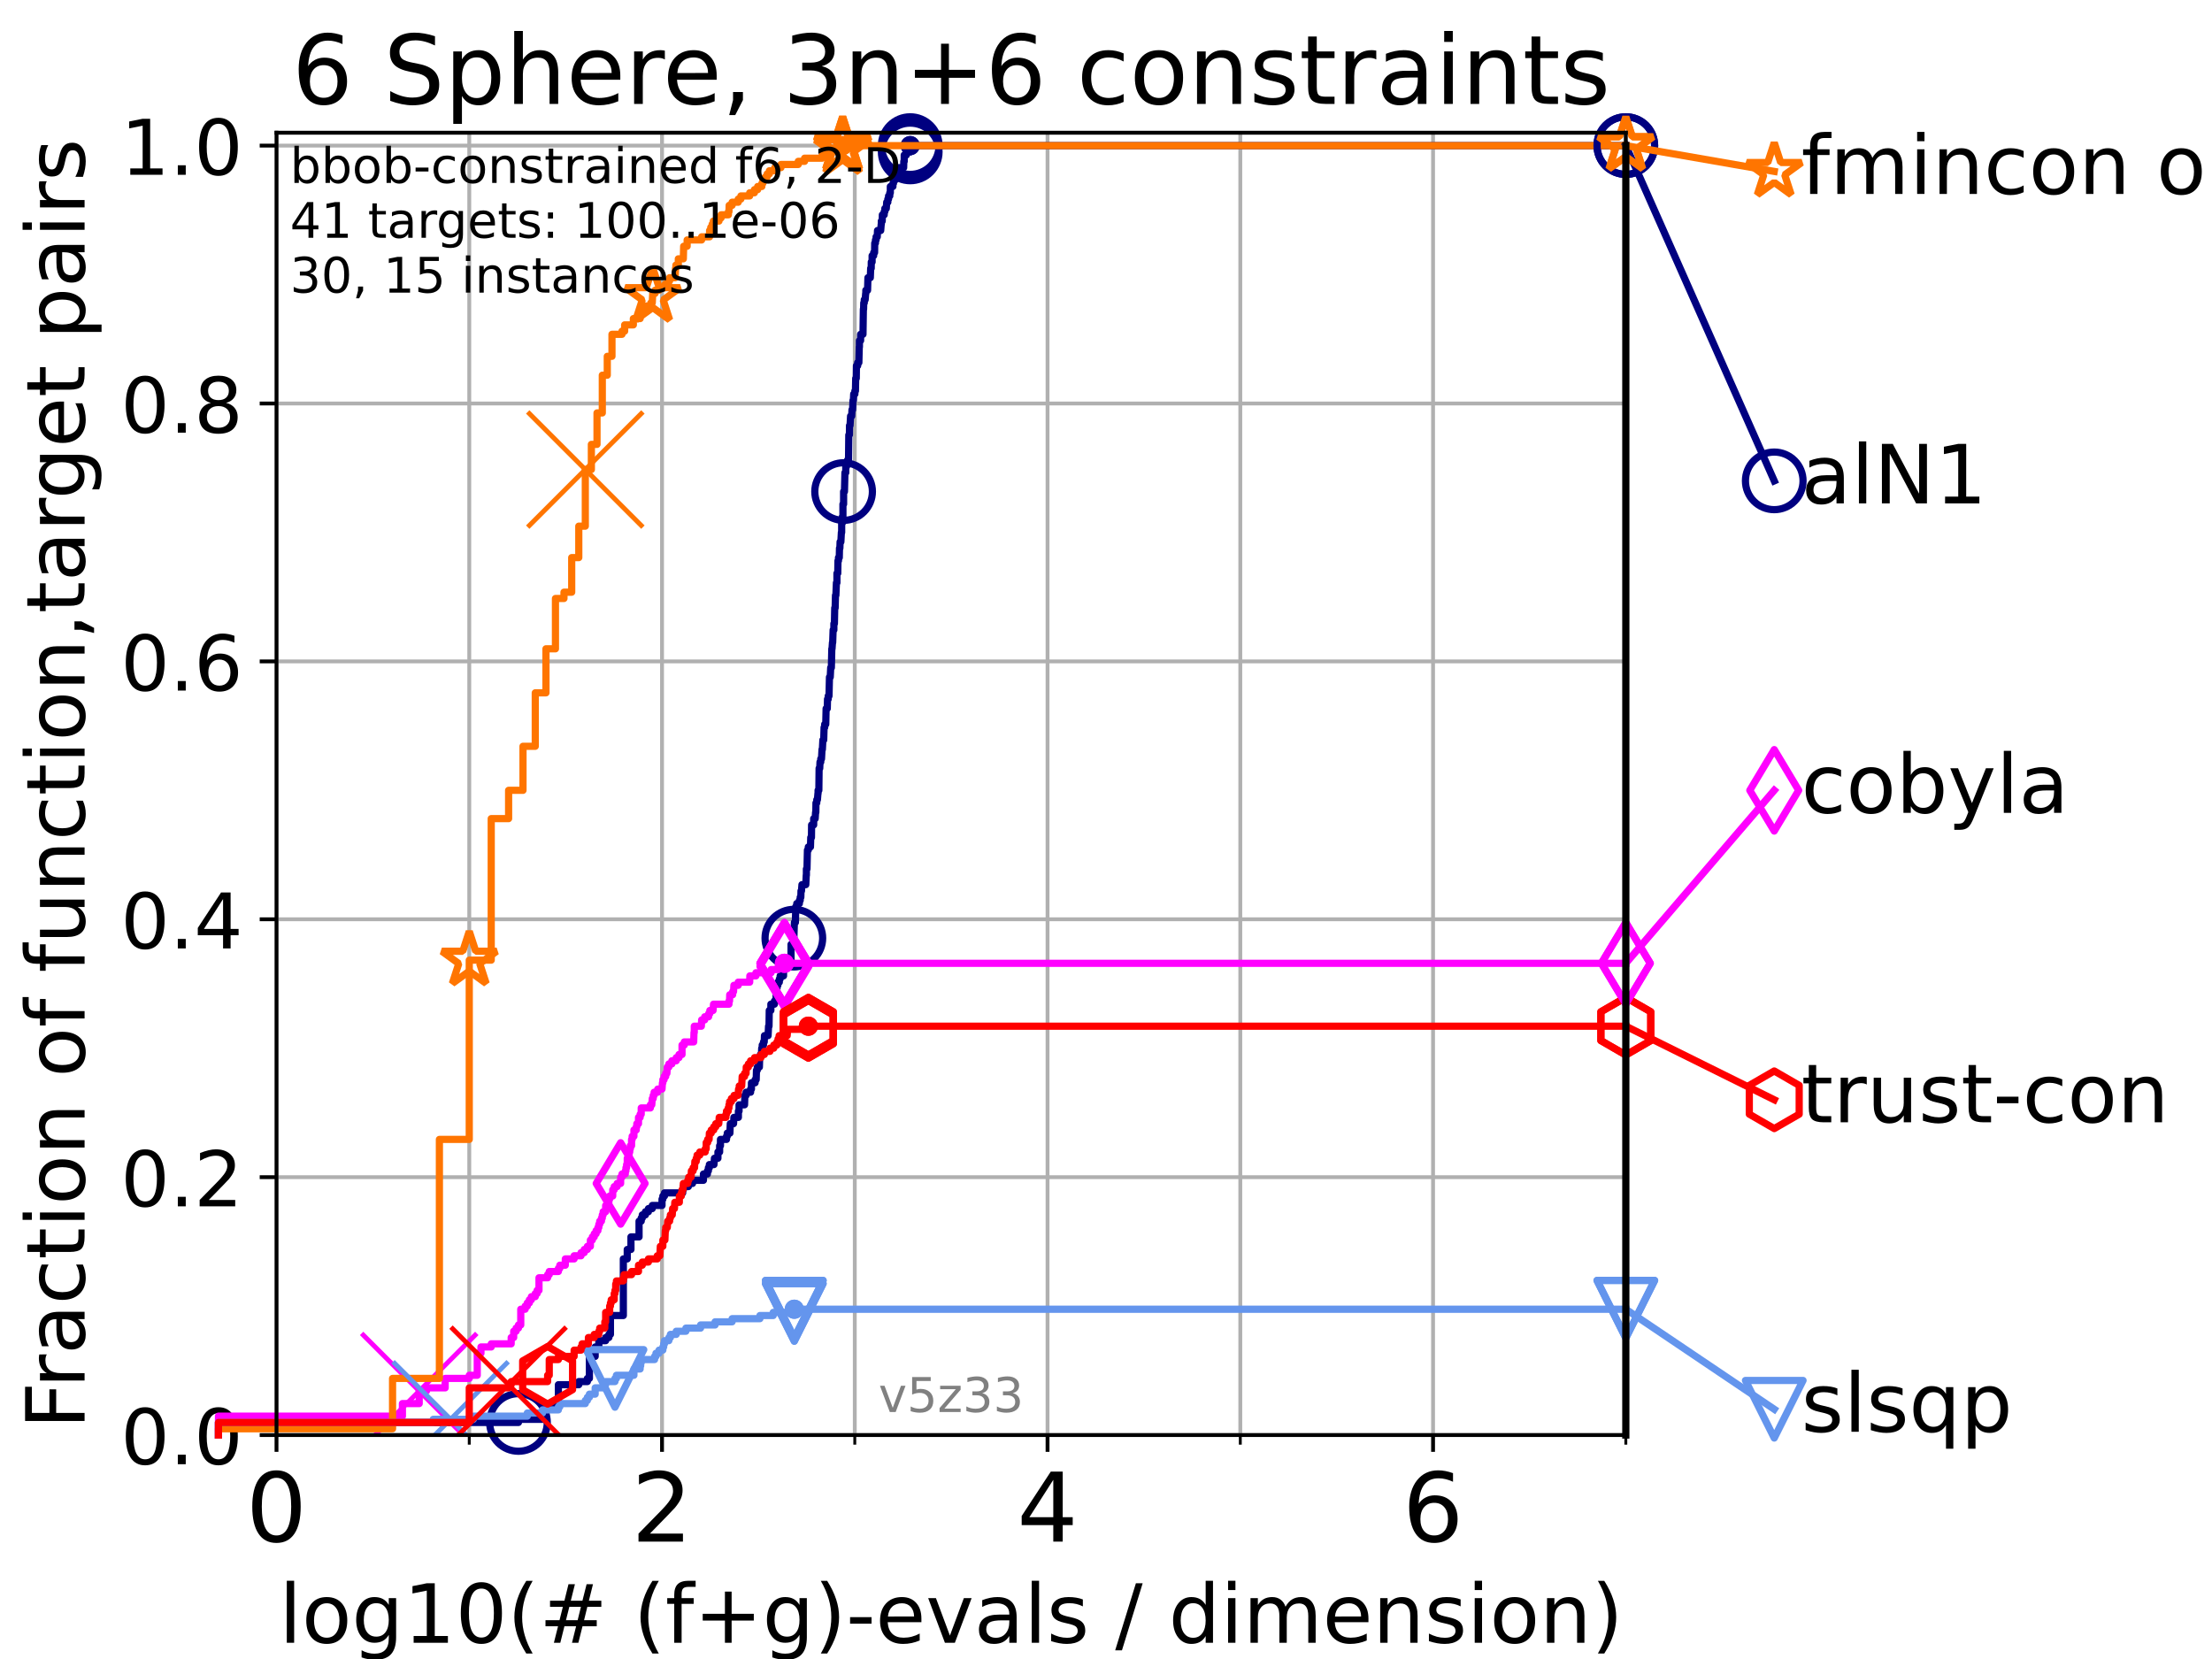 <?xml version="1.0" encoding="utf-8" standalone="no"?>
<!DOCTYPE svg PUBLIC "-//W3C//DTD SVG 1.1//EN"
  "http://www.w3.org/Graphics/SVG/1.1/DTD/svg11.dtd">
<!-- Created with matplotlib (https://matplotlib.org/) -->
<svg height="345.6pt" version="1.1" viewBox="0 0 460.8 345.6" width="460.8pt" xmlns="http://www.w3.org/2000/svg" xmlns:xlink="http://www.w3.org/1999/xlink">
 <defs>
  <style type="text/css">*{stroke-linecap:butt;stroke-linejoin:round;}</style>
 </defs>
 <g id="figure_1">
  <g id="patch_1">
   <path d="M 0 345.6 
L 460.8 345.6 
L 460.8 0 
L 0 0 
z
" style="fill:#ffffff;"/>
  </g>
  <g id="axes_1">
   <g id="patch_2">
    <path d="M 57.6 298.944 
L 338.688 298.944 
L 338.688 27.648 
L 57.6 27.648 
z
" style="fill:#ffffff;"/>
   </g>
   <g id="matplotlib.axis_1">
    <g id="xtick_1">
     <g id="line2d_1">
      <path clip-path="url(#p14191e1676)" d="M 57.6 298.944 
L 57.6 27.648 
" style="fill:none;stroke:#b0b0b0;stroke-linecap:square;stroke-width:0.8;"/>
     </g>
     <g id="line2d_2">
      <defs>
       <path d="M 0 0 
L 0 3.5 
" id="m1d99a78d9b" style="stroke:#000000;stroke-width:0.8;"/>
      </defs>
      <g>
       <use style="stroke:#000000;stroke-width:0.8;" x="57.6" xlink:href="#m1d99a78d9b" y="298.944"/>
      </g>
     </g>
     <g id="text_1">
      <!-- 0 -->
      <g transform="translate(51.237 321.141)scale(0.2 -0.2)">
       <defs>
        <path d="M 31.781 66.406 
Q 24.172 66.406 20.328 58.906 
Q 16.5 51.422 16.5 36.375 
Q 16.5 21.391 20.328 13.891 
Q 24.172 6.391 31.781 6.391 
Q 39.453 6.391 43.281 13.891 
Q 47.125 21.391 47.125 36.375 
Q 47.125 51.422 43.281 58.906 
Q 39.453 66.406 31.781 66.406 
z
M 31.781 74.219 
Q 44.047 74.219 50.516 64.516 
Q 56.984 54.828 56.984 36.375 
Q 56.984 17.969 50.516 8.266 
Q 44.047 -1.422 31.781 -1.422 
Q 19.531 -1.422 13.062 8.266 
Q 6.594 17.969 6.594 36.375 
Q 6.594 54.828 13.062 64.516 
Q 19.531 74.219 31.781 74.219 
z
" id="DejaVuSans-48"/>
       </defs>
       <use xlink:href="#DejaVuSans-48"/>
      </g>
     </g>
    </g>
    <g id="xtick_2">
     <g id="line2d_3">
      <path clip-path="url(#p14191e1676)" d="M 137.911 298.944 
L 137.911 27.648 
" style="fill:none;stroke:#b0b0b0;stroke-linecap:square;stroke-width:0.8;"/>
     </g>
     <g id="line2d_4">
      <g>
       <use style="stroke:#000000;stroke-width:0.8;" x="137.911" xlink:href="#m1d99a78d9b" y="298.944"/>
      </g>
     </g>
     <g id="text_2">
      <!-- 2 -->
      <g transform="translate(131.548 321.141)scale(0.2 -0.2)">
       <defs>
        <path d="M 19.188 8.297 
L 53.609 8.297 
L 53.609 0 
L 7.328 0 
L 7.328 8.297 
Q 12.938 14.109 22.625 23.891 
Q 32.328 33.688 34.812 36.531 
Q 39.547 41.844 41.422 45.531 
Q 43.312 49.219 43.312 52.781 
Q 43.312 58.594 39.234 62.25 
Q 35.156 65.922 28.609 65.922 
Q 23.969 65.922 18.812 64.312 
Q 13.672 62.703 7.812 59.422 
L 7.812 69.391 
Q 13.766 71.781 18.938 73 
Q 24.125 74.219 28.422 74.219 
Q 39.75 74.219 46.484 68.547 
Q 53.219 62.891 53.219 53.422 
Q 53.219 48.922 51.531 44.891 
Q 49.859 40.875 45.406 35.406 
Q 44.188 33.984 37.641 27.219 
Q 31.109 20.453 19.188 8.297 
z
" id="DejaVuSans-50"/>
       </defs>
       <use xlink:href="#DejaVuSans-50"/>
      </g>
     </g>
    </g>
    <g id="xtick_3">
     <g id="line2d_5">
      <path clip-path="url(#p14191e1676)" d="M 218.222 298.944 
L 218.222 27.648 
" style="fill:none;stroke:#b0b0b0;stroke-linecap:square;stroke-width:0.8;"/>
     </g>
     <g id="line2d_6">
      <g>
       <use style="stroke:#000000;stroke-width:0.8;" x="218.222" xlink:href="#m1d99a78d9b" y="298.944"/>
      </g>
     </g>
     <g id="text_3">
      <!-- 4 -->
      <g transform="translate(211.859 321.141)scale(0.2 -0.2)">
       <defs>
        <path d="M 37.797 64.312 
L 12.891 25.391 
L 37.797 25.391 
z
M 35.203 72.906 
L 47.609 72.906 
L 47.609 25.391 
L 58.016 25.391 
L 58.016 17.188 
L 47.609 17.188 
L 47.609 0 
L 37.797 0 
L 37.797 17.188 
L 4.891 17.188 
L 4.891 26.703 
z
" id="DejaVuSans-52"/>
       </defs>
       <use xlink:href="#DejaVuSans-52"/>
      </g>
     </g>
    </g>
    <g id="xtick_4">
     <g id="line2d_7">
      <path clip-path="url(#p14191e1676)" d="M 298.533 298.944 
L 298.533 27.648 
" style="fill:none;stroke:#b0b0b0;stroke-linecap:square;stroke-width:0.8;"/>
     </g>
     <g id="line2d_8">
      <g>
       <use style="stroke:#000000;stroke-width:0.8;" x="298.533" xlink:href="#m1d99a78d9b" y="298.944"/>
      </g>
     </g>
     <g id="text_4">
      <!-- 6 -->
      <g transform="translate(292.17 321.141)scale(0.2 -0.2)">
       <defs>
        <path d="M 33.016 40.375 
Q 26.375 40.375 22.484 35.828 
Q 18.609 31.297 18.609 23.391 
Q 18.609 15.531 22.484 10.953 
Q 26.375 6.391 33.016 6.391 
Q 39.656 6.391 43.531 10.953 
Q 47.406 15.531 47.406 23.391 
Q 47.406 31.297 43.531 35.828 
Q 39.656 40.375 33.016 40.375 
z
M 52.594 71.297 
L 52.594 62.312 
Q 48.875 64.062 45.094 64.984 
Q 41.312 65.922 37.594 65.922 
Q 27.828 65.922 22.672 59.328 
Q 17.531 52.734 16.797 39.406 
Q 19.672 43.656 24.016 45.922 
Q 28.375 48.188 33.594 48.188 
Q 44.578 48.188 50.953 41.516 
Q 57.328 34.859 57.328 23.391 
Q 57.328 12.156 50.688 5.359 
Q 44.047 -1.422 33.016 -1.422 
Q 20.359 -1.422 13.672 8.266 
Q 6.984 17.969 6.984 36.375 
Q 6.984 53.656 15.188 63.938 
Q 23.391 74.219 37.203 74.219 
Q 40.922 74.219 44.703 73.484 
Q 48.484 72.75 52.594 71.297 
z
" id="DejaVuSans-54"/>
       </defs>
       <use xlink:href="#DejaVuSans-54"/>
      </g>
     </g>
    </g>
    <g id="xtick_5">
     <g id="line2d_9">
      <path clip-path="url(#p14191e1676)" d="M 97.755 298.944 
L 97.755 27.648 
" style="fill:none;stroke:#b0b0b0;stroke-linecap:square;stroke-width:0.8;"/>
     </g>
     <g id="line2d_10">
      <defs>
       <path d="M 0 0 
L 0 2 
" id="m0791e65d8c" style="stroke:#000000;stroke-width:0.6;"/>
      </defs>
      <g>
       <use style="stroke:#000000;stroke-width:0.6;" x="97.755" xlink:href="#m0791e65d8c" y="298.944"/>
      </g>
     </g>
    </g>
    <g id="xtick_6">
     <g id="line2d_11">
      <path clip-path="url(#p14191e1676)" d="M 178.066 298.944 
L 178.066 27.648 
" style="fill:none;stroke:#b0b0b0;stroke-linecap:square;stroke-width:0.8;"/>
     </g>
     <g id="line2d_12">
      <g>
       <use style="stroke:#000000;stroke-width:0.6;" x="178.066" xlink:href="#m0791e65d8c" y="298.944"/>
      </g>
     </g>
    </g>
    <g id="xtick_7">
     <g id="line2d_13">
      <path clip-path="url(#p14191e1676)" d="M 258.377 298.944 
L 258.377 27.648 
" style="fill:none;stroke:#b0b0b0;stroke-linecap:square;stroke-width:0.8;"/>
     </g>
     <g id="line2d_14">
      <g>
       <use style="stroke:#000000;stroke-width:0.6;" x="258.377" xlink:href="#m0791e65d8c" y="298.944"/>
      </g>
     </g>
    </g>
    <g id="xtick_8">
     <g id="line2d_15">
      <path clip-path="url(#p14191e1676)" d="M 338.688 298.944 
L 338.688 27.648 
" style="fill:none;stroke:#b0b0b0;stroke-linecap:square;stroke-width:0.8;"/>
     </g>
     <g id="line2d_16">
      <g>
       <use style="stroke:#000000;stroke-width:0.6;" x="338.688" xlink:href="#m0791e65d8c" y="298.944"/>
      </g>
     </g>
    </g>
    <g id="text_5">
     <!-- log10(# (f+g)-evals / dimension) -->
     <g transform="translate(58.145 342.218)scale(0.17 -0.17)">
      <defs>
       <path d="M 9.422 75.984 
L 18.406 75.984 
L 18.406 0 
L 9.422 0 
z
" id="DejaVuSans-108"/>
       <path d="M 30.609 48.391 
Q 23.391 48.391 19.188 42.75 
Q 14.984 37.109 14.984 27.297 
Q 14.984 17.484 19.156 11.844 
Q 23.344 6.203 30.609 6.203 
Q 37.797 6.203 41.984 11.859 
Q 46.188 17.531 46.188 27.297 
Q 46.188 37.016 41.984 42.703 
Q 37.797 48.391 30.609 48.391 
z
M 30.609 56 
Q 42.328 56 49.016 48.375 
Q 55.719 40.766 55.719 27.297 
Q 55.719 13.875 49.016 6.219 
Q 42.328 -1.422 30.609 -1.422 
Q 18.844 -1.422 12.172 6.219 
Q 5.516 13.875 5.516 27.297 
Q 5.516 40.766 12.172 48.375 
Q 18.844 56 30.609 56 
z
" id="DejaVuSans-111"/>
       <path d="M 45.406 27.984 
Q 45.406 37.75 41.375 43.109 
Q 37.359 48.484 30.078 48.484 
Q 22.859 48.484 18.828 43.109 
Q 14.797 37.75 14.797 27.984 
Q 14.797 18.266 18.828 12.891 
Q 22.859 7.516 30.078 7.516 
Q 37.359 7.516 41.375 12.891 
Q 45.406 18.266 45.406 27.984 
z
M 54.391 6.781 
Q 54.391 -7.172 48.188 -13.984 
Q 42 -20.797 29.203 -20.797 
Q 24.469 -20.797 20.266 -20.094 
Q 16.062 -19.391 12.109 -17.922 
L 12.109 -9.188 
Q 16.062 -11.328 19.922 -12.344 
Q 23.781 -13.375 27.781 -13.375 
Q 36.625 -13.375 41.016 -8.766 
Q 45.406 -4.156 45.406 5.172 
L 45.406 9.625 
Q 42.625 4.781 38.281 2.391 
Q 33.938 0 27.875 0 
Q 17.828 0 11.672 7.656 
Q 5.516 15.328 5.516 27.984 
Q 5.516 40.672 11.672 48.328 
Q 17.828 56 27.875 56 
Q 33.938 56 38.281 53.609 
Q 42.625 51.219 45.406 46.391 
L 45.406 54.688 
L 54.391 54.688 
z
" id="DejaVuSans-103"/>
       <path d="M 12.406 8.297 
L 28.516 8.297 
L 28.516 63.922 
L 10.984 60.406 
L 10.984 69.391 
L 28.422 72.906 
L 38.281 72.906 
L 38.281 8.297 
L 54.391 8.297 
L 54.391 0 
L 12.406 0 
z
" id="DejaVuSans-49"/>
       <path d="M 31 75.875 
Q 24.469 64.656 21.281 53.656 
Q 18.109 42.672 18.109 31.391 
Q 18.109 20.125 21.312 9.062 
Q 24.516 -2 31 -13.188 
L 23.188 -13.188 
Q 15.875 -1.703 12.234 9.375 
Q 8.594 20.453 8.594 31.391 
Q 8.594 42.281 12.203 53.312 
Q 15.828 64.359 23.188 75.875 
z
" id="DejaVuSans-40"/>
       <path d="M 51.125 44 
L 36.922 44 
L 32.812 27.688 
L 47.125 27.688 
z
M 43.797 71.781 
L 38.719 51.516 
L 52.984 51.516 
L 58.109 71.781 
L 65.922 71.781 
L 60.891 51.516 
L 76.125 51.516 
L 76.125 44 
L 58.984 44 
L 54.984 27.688 
L 70.516 27.688 
L 70.516 20.219 
L 53.078 20.219 
L 48 0 
L 40.188 0 
L 45.219 20.219 
L 30.906 20.219 
L 25.875 0 
L 18.016 0 
L 23.094 20.219 
L 7.719 20.219 
L 7.719 27.688 
L 24.906 27.688 
L 29 44 
L 13.281 44 
L 13.281 51.516 
L 30.906 51.516 
L 35.891 71.781 
z
" id="DejaVuSans-35"/>
       <path id="DejaVuSans-32"/>
       <path d="M 37.109 75.984 
L 37.109 68.5 
L 28.516 68.5 
Q 23.688 68.5 21.797 66.547 
Q 19.922 64.594 19.922 59.516 
L 19.922 54.688 
L 34.719 54.688 
L 34.719 47.703 
L 19.922 47.703 
L 19.922 0 
L 10.891 0 
L 10.891 47.703 
L 2.297 47.703 
L 2.297 54.688 
L 10.891 54.688 
L 10.891 58.5 
Q 10.891 67.625 15.141 71.797 
Q 19.391 75.984 28.609 75.984 
z
" id="DejaVuSans-102"/>
       <path d="M 46 62.703 
L 46 35.5 
L 73.188 35.5 
L 73.188 27.203 
L 46 27.203 
L 46 0 
L 37.797 0 
L 37.797 27.203 
L 10.594 27.203 
L 10.594 35.5 
L 37.797 35.5 
L 37.797 62.703 
z
" id="DejaVuSans-43"/>
       <path d="M 8.016 75.875 
L 15.828 75.875 
Q 23.141 64.359 26.781 53.312 
Q 30.422 42.281 30.422 31.391 
Q 30.422 20.453 26.781 9.375 
Q 23.141 -1.703 15.828 -13.188 
L 8.016 -13.188 
Q 14.5 -2 17.703 9.062 
Q 20.906 20.125 20.906 31.391 
Q 20.906 42.672 17.703 53.656 
Q 14.5 64.656 8.016 75.875 
z
" id="DejaVuSans-41"/>
       <path d="M 4.891 31.391 
L 31.203 31.391 
L 31.203 23.391 
L 4.891 23.391 
z
" id="DejaVuSans-45"/>
       <path d="M 56.203 29.594 
L 56.203 25.203 
L 14.891 25.203 
Q 15.484 15.922 20.484 11.062 
Q 25.484 6.203 34.422 6.203 
Q 39.594 6.203 44.453 7.469 
Q 49.312 8.734 54.109 11.281 
L 54.109 2.781 
Q 49.266 0.734 44.188 -0.344 
Q 39.109 -1.422 33.891 -1.422 
Q 20.797 -1.422 13.156 6.188 
Q 5.516 13.812 5.516 26.812 
Q 5.516 40.234 12.766 48.109 
Q 20.016 56 32.328 56 
Q 43.359 56 49.781 48.891 
Q 56.203 41.797 56.203 29.594 
z
M 47.219 32.234 
Q 47.125 39.594 43.094 43.984 
Q 39.062 48.391 32.422 48.391 
Q 24.906 48.391 20.391 44.141 
Q 15.875 39.891 15.188 32.172 
z
" id="DejaVuSans-101"/>
       <path d="M 2.984 54.688 
L 12.5 54.688 
L 29.594 8.797 
L 46.688 54.688 
L 56.203 54.688 
L 35.688 0 
L 23.484 0 
z
" id="DejaVuSans-118"/>
       <path d="M 34.281 27.484 
Q 23.391 27.484 19.188 25 
Q 14.984 22.516 14.984 16.5 
Q 14.984 11.719 18.141 8.906 
Q 21.297 6.109 26.703 6.109 
Q 34.188 6.109 38.703 11.406 
Q 43.219 16.703 43.219 25.484 
L 43.219 27.484 
z
M 52.203 31.203 
L 52.203 0 
L 43.219 0 
L 43.219 8.297 
Q 40.141 3.328 35.547 0.953 
Q 30.953 -1.422 24.312 -1.422 
Q 15.922 -1.422 10.953 3.297 
Q 6 8.016 6 15.922 
Q 6 25.141 12.172 29.828 
Q 18.359 34.516 30.609 34.516 
L 43.219 34.516 
L 43.219 35.406 
Q 43.219 41.609 39.141 45 
Q 35.062 48.391 27.688 48.391 
Q 23 48.391 18.547 47.266 
Q 14.109 46.141 10.016 43.891 
L 10.016 52.203 
Q 14.938 54.109 19.578 55.047 
Q 24.219 56 28.609 56 
Q 40.484 56 46.344 49.844 
Q 52.203 43.703 52.203 31.203 
z
" id="DejaVuSans-97"/>
       <path d="M 44.281 53.078 
L 44.281 44.578 
Q 40.484 46.531 36.375 47.5 
Q 32.281 48.484 27.875 48.484 
Q 21.188 48.484 17.844 46.438 
Q 14.5 44.391 14.5 40.281 
Q 14.5 37.156 16.891 35.375 
Q 19.281 33.594 26.516 31.984 
L 29.594 31.297 
Q 39.156 29.25 43.188 25.516 
Q 47.219 21.781 47.219 15.094 
Q 47.219 7.469 41.188 3.016 
Q 35.156 -1.422 24.609 -1.422 
Q 20.219 -1.422 15.453 -0.562 
Q 10.688 0.297 5.422 2 
L 5.422 11.281 
Q 10.406 8.688 15.234 7.391 
Q 20.062 6.109 24.812 6.109 
Q 31.156 6.109 34.562 8.281 
Q 37.984 10.453 37.984 14.406 
Q 37.984 18.062 35.516 20.016 
Q 33.062 21.969 24.703 23.781 
L 21.578 24.516 
Q 13.234 26.266 9.516 29.906 
Q 5.812 33.547 5.812 39.891 
Q 5.812 47.609 11.281 51.797 
Q 16.75 56 26.812 56 
Q 31.781 56 36.172 55.266 
Q 40.578 54.547 44.281 53.078 
z
" id="DejaVuSans-115"/>
       <path d="M 25.391 72.906 
L 33.688 72.906 
L 8.297 -9.281 
L 0 -9.281 
z
" id="DejaVuSans-47"/>
       <path d="M 45.406 46.391 
L 45.406 75.984 
L 54.391 75.984 
L 54.391 0 
L 45.406 0 
L 45.406 8.203 
Q 42.578 3.328 38.25 0.953 
Q 33.938 -1.422 27.875 -1.422 
Q 17.969 -1.422 11.734 6.484 
Q 5.516 14.406 5.516 27.297 
Q 5.516 40.188 11.734 48.094 
Q 17.969 56 27.875 56 
Q 33.938 56 38.25 53.625 
Q 42.578 51.266 45.406 46.391 
z
M 14.797 27.297 
Q 14.797 17.391 18.875 11.75 
Q 22.953 6.109 30.078 6.109 
Q 37.203 6.109 41.297 11.75 
Q 45.406 17.391 45.406 27.297 
Q 45.406 37.203 41.297 42.844 
Q 37.203 48.484 30.078 48.484 
Q 22.953 48.484 18.875 42.844 
Q 14.797 37.203 14.797 27.297 
z
" id="DejaVuSans-100"/>
       <path d="M 9.422 54.688 
L 18.406 54.688 
L 18.406 0 
L 9.422 0 
z
M 9.422 75.984 
L 18.406 75.984 
L 18.406 64.594 
L 9.422 64.594 
z
" id="DejaVuSans-105"/>
       <path d="M 52 44.188 
Q 55.375 50.25 60.062 53.125 
Q 64.75 56 71.094 56 
Q 79.641 56 84.281 50.016 
Q 88.922 44.047 88.922 33.016 
L 88.922 0 
L 79.891 0 
L 79.891 32.719 
Q 79.891 40.578 77.094 44.375 
Q 74.312 48.188 68.609 48.188 
Q 61.625 48.188 57.562 43.547 
Q 53.516 38.922 53.516 30.906 
L 53.516 0 
L 44.484 0 
L 44.484 32.719 
Q 44.484 40.625 41.703 44.406 
Q 38.922 48.188 33.109 48.188 
Q 26.219 48.188 22.156 43.531 
Q 18.109 38.875 18.109 30.906 
L 18.109 0 
L 9.078 0 
L 9.078 54.688 
L 18.109 54.688 
L 18.109 46.188 
Q 21.188 51.219 25.484 53.609 
Q 29.781 56 35.688 56 
Q 41.656 56 45.828 52.969 
Q 50 49.953 52 44.188 
z
" id="DejaVuSans-109"/>
       <path d="M 54.891 33.016 
L 54.891 0 
L 45.906 0 
L 45.906 32.719 
Q 45.906 40.484 42.875 44.328 
Q 39.844 48.188 33.797 48.188 
Q 26.516 48.188 22.312 43.547 
Q 18.109 38.922 18.109 30.906 
L 18.109 0 
L 9.078 0 
L 9.078 54.688 
L 18.109 54.688 
L 18.109 46.188 
Q 21.344 51.125 25.703 53.562 
Q 30.078 56 35.797 56 
Q 45.219 56 50.047 50.172 
Q 54.891 44.344 54.891 33.016 
z
" id="DejaVuSans-110"/>
      </defs>
      <use xlink:href="#DejaVuSans-108"/>
      <use x="27.783" xlink:href="#DejaVuSans-111"/>
      <use x="88.965" xlink:href="#DejaVuSans-103"/>
      <use x="152.441" xlink:href="#DejaVuSans-49"/>
      <use x="216.064" xlink:href="#DejaVuSans-48"/>
      <use x="279.688" xlink:href="#DejaVuSans-40"/>
      <use x="318.701" xlink:href="#DejaVuSans-35"/>
      <use x="402.49" xlink:href="#DejaVuSans-32"/>
      <use x="434.277" xlink:href="#DejaVuSans-40"/>
      <use x="473.291" xlink:href="#DejaVuSans-102"/>
      <use x="508.496" xlink:href="#DejaVuSans-43"/>
      <use x="592.285" xlink:href="#DejaVuSans-103"/>
      <use x="655.762" xlink:href="#DejaVuSans-41"/>
      <use x="694.775" xlink:href="#DejaVuSans-45"/>
      <use x="730.859" xlink:href="#DejaVuSans-101"/>
      <use x="792.383" xlink:href="#DejaVuSans-118"/>
      <use x="851.562" xlink:href="#DejaVuSans-97"/>
      <use x="912.842" xlink:href="#DejaVuSans-108"/>
      <use x="940.625" xlink:href="#DejaVuSans-115"/>
      <use x="992.725" xlink:href="#DejaVuSans-32"/>
      <use x="1024.512" xlink:href="#DejaVuSans-47"/>
      <use x="1058.203" xlink:href="#DejaVuSans-32"/>
      <use x="1089.99" xlink:href="#DejaVuSans-100"/>
      <use x="1153.467" xlink:href="#DejaVuSans-105"/>
      <use x="1181.25" xlink:href="#DejaVuSans-109"/>
      <use x="1278.662" xlink:href="#DejaVuSans-101"/>
      <use x="1340.186" xlink:href="#DejaVuSans-110"/>
      <use x="1403.564" xlink:href="#DejaVuSans-115"/>
      <use x="1455.664" xlink:href="#DejaVuSans-105"/>
      <use x="1483.447" xlink:href="#DejaVuSans-111"/>
      <use x="1544.629" xlink:href="#DejaVuSans-110"/>
      <use x="1608.008" xlink:href="#DejaVuSans-41"/>
     </g>
    </g>
   </g>
   <g id="matplotlib.axis_2">
    <g id="ytick_1">
     <g id="line2d_17">
      <path clip-path="url(#p14191e1676)" d="M 57.6 298.944 
L 338.688 298.944 
" style="fill:none;stroke:#b0b0b0;stroke-linecap:square;stroke-width:0.8;"/>
     </g>
     <g id="line2d_18">
      <defs>
       <path d="M 0 0 
L -3.5 0 
" id="m8751265c23" style="stroke:#000000;stroke-width:0.8;"/>
      </defs>
      <g>
       <use style="stroke:#000000;stroke-width:0.8;" x="57.6" xlink:href="#m8751265c23" y="298.944"/>
      </g>
     </g>
     <g id="text_6">
      <!-- 0.0 -->
      <g transform="translate(25.155 305.023)scale(0.16 -0.16)">
       <defs>
        <path d="M 10.688 12.406 
L 21 12.406 
L 21 0 
L 10.688 0 
z
" id="DejaVuSans-46"/>
       </defs>
       <use xlink:href="#DejaVuSans-48"/>
       <use x="63.623" xlink:href="#DejaVuSans-46"/>
       <use x="95.41" xlink:href="#DejaVuSans-48"/>
      </g>
     </g>
    </g>
    <g id="ytick_2">
     <g id="line2d_19">
      <path clip-path="url(#p14191e1676)" d="M 57.6 245.222 
L 338.688 245.222 
" style="fill:none;stroke:#b0b0b0;stroke-linecap:square;stroke-width:0.8;"/>
     </g>
     <g id="line2d_20">
      <g>
       <use style="stroke:#000000;stroke-width:0.8;" x="57.6" xlink:href="#m8751265c23" y="245.222"/>
      </g>
     </g>
     <g id="text_7">
      <!-- 0.2 -->
      <g transform="translate(25.155 251.301)scale(0.16 -0.16)">
       <use xlink:href="#DejaVuSans-48"/>
       <use x="63.623" xlink:href="#DejaVuSans-46"/>
       <use x="95.41" xlink:href="#DejaVuSans-50"/>
      </g>
     </g>
    </g>
    <g id="ytick_3">
     <g id="line2d_21">
      <path clip-path="url(#p14191e1676)" d="M 57.6 191.5 
L 338.688 191.5 
" style="fill:none;stroke:#b0b0b0;stroke-linecap:square;stroke-width:0.8;"/>
     </g>
     <g id="line2d_22">
      <g>
       <use style="stroke:#000000;stroke-width:0.8;" x="57.6" xlink:href="#m8751265c23" y="191.5"/>
      </g>
     </g>
     <g id="text_8">
      <!-- 0.4 -->
      <g transform="translate(25.155 197.579)scale(0.16 -0.16)">
       <use xlink:href="#DejaVuSans-48"/>
       <use x="63.623" xlink:href="#DejaVuSans-46"/>
       <use x="95.41" xlink:href="#DejaVuSans-52"/>
      </g>
     </g>
    </g>
    <g id="ytick_4">
     <g id="line2d_23">
      <path clip-path="url(#p14191e1676)" d="M 57.6 137.778 
L 338.688 137.778 
" style="fill:none;stroke:#b0b0b0;stroke-linecap:square;stroke-width:0.8;"/>
     </g>
     <g id="line2d_24">
      <g>
       <use style="stroke:#000000;stroke-width:0.8;" x="57.6" xlink:href="#m8751265c23" y="137.778"/>
      </g>
     </g>
     <g id="text_9">
      <!-- 0.6 -->
      <g transform="translate(25.155 143.857)scale(0.16 -0.16)">
       <use xlink:href="#DejaVuSans-48"/>
       <use x="63.623" xlink:href="#DejaVuSans-46"/>
       <use x="95.41" xlink:href="#DejaVuSans-54"/>
      </g>
     </g>
    </g>
    <g id="ytick_5">
     <g id="line2d_25">
      <path clip-path="url(#p14191e1676)" d="M 57.6 84.056 
L 338.688 84.056 
" style="fill:none;stroke:#b0b0b0;stroke-linecap:square;stroke-width:0.8;"/>
     </g>
     <g id="line2d_26">
      <g>
       <use style="stroke:#000000;stroke-width:0.8;" x="57.6" xlink:href="#m8751265c23" y="84.056"/>
      </g>
     </g>
     <g id="text_10">
      <!-- 0.8 -->
      <g transform="translate(25.155 90.135)scale(0.16 -0.16)">
       <defs>
        <path d="M 31.781 34.625 
Q 24.75 34.625 20.719 30.859 
Q 16.703 27.094 16.703 20.516 
Q 16.703 13.922 20.719 10.156 
Q 24.75 6.391 31.781 6.391 
Q 38.812 6.391 42.859 10.172 
Q 46.922 13.969 46.922 20.516 
Q 46.922 27.094 42.891 30.859 
Q 38.875 34.625 31.781 34.625 
z
M 21.922 38.812 
Q 15.578 40.375 12.031 44.719 
Q 8.5 49.078 8.5 55.328 
Q 8.5 64.062 14.719 69.141 
Q 20.953 74.219 31.781 74.219 
Q 42.672 74.219 48.875 69.141 
Q 55.078 64.062 55.078 55.328 
Q 55.078 49.078 51.531 44.719 
Q 48 40.375 41.703 38.812 
Q 48.828 37.156 52.797 32.312 
Q 56.781 27.484 56.781 20.516 
Q 56.781 9.906 50.312 4.234 
Q 43.844 -1.422 31.781 -1.422 
Q 19.734 -1.422 13.25 4.234 
Q 6.781 9.906 6.781 20.516 
Q 6.781 27.484 10.781 32.312 
Q 14.797 37.156 21.922 38.812 
z
M 18.312 54.391 
Q 18.312 48.734 21.844 45.562 
Q 25.391 42.391 31.781 42.391 
Q 38.141 42.391 41.719 45.562 
Q 45.312 48.734 45.312 54.391 
Q 45.312 60.062 41.719 63.234 
Q 38.141 66.406 31.781 66.406 
Q 25.391 66.406 21.844 63.234 
Q 18.312 60.062 18.312 54.391 
z
" id="DejaVuSans-56"/>
       </defs>
       <use xlink:href="#DejaVuSans-48"/>
       <use x="63.623" xlink:href="#DejaVuSans-46"/>
       <use x="95.41" xlink:href="#DejaVuSans-56"/>
      </g>
     </g>
    </g>
    <g id="ytick_6">
     <g id="line2d_27">
      <path clip-path="url(#p14191e1676)" d="M 57.6 30.334 
L 338.688 30.334 
" style="fill:none;stroke:#b0b0b0;stroke-linecap:square;stroke-width:0.8;"/>
     </g>
     <g id="line2d_28">
      <g>
       <use style="stroke:#000000;stroke-width:0.8;" x="57.6" xlink:href="#m8751265c23" y="30.334"/>
      </g>
     </g>
     <g id="text_11">
      <!-- 1.0 -->
      <g transform="translate(25.155 36.413)scale(0.16 -0.16)">
       <use xlink:href="#DejaVuSans-49"/>
       <use x="63.623" xlink:href="#DejaVuSans-46"/>
       <use x="95.41" xlink:href="#DejaVuSans-48"/>
      </g>
     </g>
    </g>
    <g id="text_12">
     <!-- Fraction of function,target pairs -->
     <g transform="translate(17.62 297.681)rotate(-90)scale(0.17 -0.17)">
      <defs>
       <path d="M 9.812 72.906 
L 51.703 72.906 
L 51.703 64.594 
L 19.672 64.594 
L 19.672 43.109 
L 48.578 43.109 
L 48.578 34.812 
L 19.672 34.812 
L 19.672 0 
L 9.812 0 
z
" id="DejaVuSans-70"/>
       <path d="M 41.109 46.297 
Q 39.594 47.172 37.812 47.578 
Q 36.031 48 33.891 48 
Q 26.266 48 22.188 43.047 
Q 18.109 38.094 18.109 28.812 
L 18.109 0 
L 9.078 0 
L 9.078 54.688 
L 18.109 54.688 
L 18.109 46.188 
Q 20.953 51.172 25.484 53.578 
Q 30.031 56 36.531 56 
Q 37.453 56 38.578 55.875 
Q 39.703 55.766 41.062 55.516 
z
" id="DejaVuSans-114"/>
       <path d="M 48.781 52.594 
L 48.781 44.188 
Q 44.969 46.297 41.141 47.344 
Q 37.312 48.391 33.406 48.391 
Q 24.656 48.391 19.812 42.844 
Q 14.984 37.312 14.984 27.297 
Q 14.984 17.281 19.812 11.734 
Q 24.656 6.203 33.406 6.203 
Q 37.312 6.203 41.141 7.25 
Q 44.969 8.297 48.781 10.406 
L 48.781 2.094 
Q 45.016 0.344 40.984 -0.531 
Q 36.969 -1.422 32.422 -1.422 
Q 20.062 -1.422 12.781 6.344 
Q 5.516 14.109 5.516 27.297 
Q 5.516 40.672 12.859 48.328 
Q 20.219 56 33.016 56 
Q 37.156 56 41.109 55.141 
Q 45.062 54.297 48.781 52.594 
z
" id="DejaVuSans-99"/>
       <path d="M 18.312 70.219 
L 18.312 54.688 
L 36.812 54.688 
L 36.812 47.703 
L 18.312 47.703 
L 18.312 18.016 
Q 18.312 11.328 20.141 9.422 
Q 21.969 7.516 27.594 7.516 
L 36.812 7.516 
L 36.812 0 
L 27.594 0 
Q 17.188 0 13.234 3.875 
Q 9.281 7.766 9.281 18.016 
L 9.281 47.703 
L 2.688 47.703 
L 2.688 54.688 
L 9.281 54.688 
L 9.281 70.219 
z
" id="DejaVuSans-116"/>
       <path d="M 8.5 21.578 
L 8.5 54.688 
L 17.484 54.688 
L 17.484 21.922 
Q 17.484 14.156 20.5 10.266 
Q 23.531 6.391 29.594 6.391 
Q 36.859 6.391 41.078 11.031 
Q 45.312 15.672 45.312 23.688 
L 45.312 54.688 
L 54.297 54.688 
L 54.297 0 
L 45.312 0 
L 45.312 8.406 
Q 42.047 3.422 37.719 1 
Q 33.406 -1.422 27.688 -1.422 
Q 18.266 -1.422 13.375 4.438 
Q 8.5 10.297 8.5 21.578 
z
M 31.109 56 
z
" id="DejaVuSans-117"/>
       <path d="M 11.719 12.406 
L 22.016 12.406 
L 22.016 4 
L 14.016 -11.625 
L 7.719 -11.625 
L 11.719 4 
z
" id="DejaVuSans-44"/>
       <path d="M 18.109 8.203 
L 18.109 -20.797 
L 9.078 -20.797 
L 9.078 54.688 
L 18.109 54.688 
L 18.109 46.391 
Q 20.953 51.266 25.266 53.625 
Q 29.594 56 35.594 56 
Q 45.562 56 51.781 48.094 
Q 58.016 40.188 58.016 27.297 
Q 58.016 14.406 51.781 6.484 
Q 45.562 -1.422 35.594 -1.422 
Q 29.594 -1.422 25.266 0.953 
Q 20.953 3.328 18.109 8.203 
z
M 48.688 27.297 
Q 48.688 37.203 44.609 42.844 
Q 40.531 48.484 33.406 48.484 
Q 26.266 48.484 22.188 42.844 
Q 18.109 37.203 18.109 27.297 
Q 18.109 17.391 22.188 11.75 
Q 26.266 6.109 33.406 6.109 
Q 40.531 6.109 44.609 11.75 
Q 48.688 17.391 48.688 27.297 
z
" id="DejaVuSans-112"/>
      </defs>
      <use xlink:href="#DejaVuSans-70"/>
      <use x="50.27" xlink:href="#DejaVuSans-114"/>
      <use x="91.383" xlink:href="#DejaVuSans-97"/>
      <use x="152.662" xlink:href="#DejaVuSans-99"/>
      <use x="207.643" xlink:href="#DejaVuSans-116"/>
      <use x="246.852" xlink:href="#DejaVuSans-105"/>
      <use x="274.635" xlink:href="#DejaVuSans-111"/>
      <use x="335.816" xlink:href="#DejaVuSans-110"/>
      <use x="399.195" xlink:href="#DejaVuSans-32"/>
      <use x="430.982" xlink:href="#DejaVuSans-111"/>
      <use x="492.164" xlink:href="#DejaVuSans-102"/>
      <use x="527.369" xlink:href="#DejaVuSans-32"/>
      <use x="559.156" xlink:href="#DejaVuSans-102"/>
      <use x="594.361" xlink:href="#DejaVuSans-117"/>
      <use x="657.74" xlink:href="#DejaVuSans-110"/>
      <use x="721.119" xlink:href="#DejaVuSans-99"/>
      <use x="776.1" xlink:href="#DejaVuSans-116"/>
      <use x="815.309" xlink:href="#DejaVuSans-105"/>
      <use x="843.092" xlink:href="#DejaVuSans-111"/>
      <use x="904.273" xlink:href="#DejaVuSans-110"/>
      <use x="967.652" xlink:href="#DejaVuSans-44"/>
      <use x="999.439" xlink:href="#DejaVuSans-116"/>
      <use x="1038.648" xlink:href="#DejaVuSans-97"/>
      <use x="1099.928" xlink:href="#DejaVuSans-114"/>
      <use x="1139.291" xlink:href="#DejaVuSans-103"/>
      <use x="1202.768" xlink:href="#DejaVuSans-101"/>
      <use x="1264.291" xlink:href="#DejaVuSans-116"/>
      <use x="1303.5" xlink:href="#DejaVuSans-32"/>
      <use x="1335.287" xlink:href="#DejaVuSans-112"/>
      <use x="1398.764" xlink:href="#DejaVuSans-97"/>
      <use x="1460.043" xlink:href="#DejaVuSans-105"/>
      <use x="1487.826" xlink:href="#DejaVuSans-114"/>
      <use x="1528.939" xlink:href="#DejaVuSans-115"/>
     </g>
    </g>
   </g>
   <g id="line2d_29">
    <defs>
     <path d="M 0 1.5 
C 0.398 1.5 0.779 1.342 1.061 1.061 
C 1.342 0.779 1.5 0.398 1.5 0 
C 1.5 -0.398 1.342 -0.779 1.061 -1.061 
C 0.779 -1.342 0.398 -1.5 0 -1.5 
C -0.398 -1.5 -0.779 -1.342 -1.061 -1.061 
C -1.342 -0.779 -1.5 -0.398 -1.5 0 
C -1.5 0.398 -1.342 0.779 -1.061 1.061 
C -0.779 1.342 -0.398 1.5 0 1.5 
z
" id="m5a71a0ab5b" style="stroke:#000080;"/>
    </defs>
    <g>
     <use style="fill:#000080;stroke:#000080;" x="189.614" xlink:href="#m5a71a0ab5b" y="30.334"/>
     <use style="fill:#000080;stroke:#000080;" x="189.614" xlink:href="#m5a71a0ab5b" y="30.334"/>
    </g>
   </g>
   <g id="line2d_30">
    <path d="M 45.512 298.944 
L 45.512 296.323 
L 108.006 296.323 
L 108.006 295.668 
L 113.735 295.668 
L 113.735 292.393 
L 116.323 292.393 
L 116.323 288.462 
L 120.572 288.462 
L 120.572 287.807 
L 122.362 287.807 
L 122.362 287.151 
L 122.782 287.151 
L 122.782 282.565 
L 123.985 282.565 
L 123.985 280.6 
L 124.744 280.6 
L 124.744 279.29 
L 126.168 279.29 
L 126.168 278.634 
L 126.839 278.634 
L 126.839 277.979 
L 127.165 277.979 
L 127.165 274.048 
L 129.853 274.048 
L 129.853 262.256 
L 130.665 262.256 
L 130.665 260.29 
L 131.44 260.29 
L 131.44 257.67 
L 133.125 257.67 
L 133.125 254.394 
L 133.578 254.394 
L 133.578 253.739 
L 133.8 253.739 
L 133.8 253.084 
L 134.45 253.084 
L 134.45 252.429 
L 135.077 252.429 
L 135.077 251.773 
L 135.879 251.773 
L 135.879 251.118 
L 137.911 251.118 
L 137.911 249.808 
L 138.084 249.808 
L 138.084 249.153 
L 138.426 249.153 
L 138.426 248.498 
L 142.216 248.498 
L 142.216 247.843 
L 142.352 247.843 
L 142.352 247.187 
L 143.401 247.187 
L 143.401 246.532 
L 144.27 246.532 
L 144.27 245.877 
L 146.538 245.877 
L 146.538 244.567 
L 147.369 244.567 
L 147.369 243.912 
L 147.57 243.912 
L 147.57 243.257 
L 147.77 243.257 
L 147.77 242.601 
L 148.733 242.601 
L 148.827 241.291 
L 149.557 241.291 
L 149.557 239.981 
L 149.911 239.981 
L 149.911 238.671 
L 150.086 238.671 
L 150.086 237.36 
L 151.341 237.36 
L 151.341 236.705 
L 151.502 236.705 
L 151.502 236.05 
L 152.053 236.05 
L 152.13 234.085 
L 152.811 234.085 
L 152.885 232.774 
L 153.82 232.774 
L 153.82 231.464 
L 153.96 231.464 
L 153.96 230.154 
L 155.103 230.154 
L 155.168 228.188 
L 155.425 228.188 
L 155.425 227.533 
L 156.358 227.533 
L 156.358 226.878 
L 156.539 226.878 
L 156.539 225.568 
L 157.301 225.568 
L 157.301 224.912 
L 157.529 224.912 
L 157.585 222.947 
L 157.754 222.947 
L 157.754 222.292 
L 158.195 222.292 
L 158.25 220.326 
L 158.412 220.326 
L 158.412 219.671 
L 158.626 219.671 
L 158.679 218.361 
L 158.785 218.361 
L 158.785 217.706 
L 159.046 217.706 
L 159.046 217.051 
L 159.201 217.051 
L 159.253 215.74 
L 160.006 215.74 
L 160.103 213.775 
L 160.201 213.775 
L 160.249 210.499 
L 160.585 210.499 
L 160.585 209.189 
L 161.329 209.189 
L 161.329 208.534 
L 161.645 208.534 
L 161.735 205.913 
L 161.867 205.913 
L 161.867 205.258 
L 162.043 205.258 
L 162.043 204.603 
L 162.346 204.603 
L 162.346 203.948 
L 162.517 203.948 
L 162.517 203.293 
L 163.226 203.293 
L 163.226 201.982 
L 163.469 201.982 
L 163.51 200.672 
L 163.709 200.672 
L 163.709 200.017 
L 164.788 200.017 
L 164.788 196.741 
L 165.23 196.741 
L 165.23 195.431 
L 165.375 195.431 
L 165.483 192.155 
L 165.697 192.155 
L 165.768 188.879 
L 165.978 188.879 
L 165.978 188.224 
L 166.528 188.224 
L 166.528 187.569 
L 166.696 187.569 
L 166.696 186.914 
L 166.829 186.914 
L 166.862 185.604 
L 166.962 185.604 
L 167.06 184.293 
L 167.861 184.293 
L 167.955 182.328 
L 167.986 182.328 
L 167.986 181.018 
L 168.11 181.018 
L 168.202 177.087 
L 168.385 177.087 
L 168.385 176.432 
L 168.835 176.432 
L 168.894 174.466 
L 169.041 174.466 
L 169.07 171.846 
L 169.503 171.846 
L 169.503 170.535 
L 169.814 170.535 
L 169.898 169.225 
L 169.953 169.225 
L 169.981 167.26 
L 170.147 167.26 
L 170.147 166.604 
L 170.283 166.604 
L 170.392 165.294 
L 170.419 165.294 
L 170.419 164.639 
L 170.581 164.639 
L 170.634 160.053 
L 170.767 160.053 
L 170.82 158.743 
L 170.978 158.743 
L 170.978 158.088 
L 171.134 158.088 
L 171.238 156.122 
L 171.315 156.122 
L 171.417 154.157 
L 171.595 154.157 
L 171.671 151.536 
L 171.796 151.536 
L 171.796 150.881 
L 172.02 150.881 
L 172.094 147.605 
L 172.337 147.605 
L 172.386 145.64 
L 172.53 145.64 
L 172.53 144.985 
L 172.697 144.985 
L 172.792 141.054 
L 172.956 141.054 
L 173.049 139.088 
L 173.188 139.088 
L 173.28 135.157 
L 173.326 135.157 
L 173.417 133.847 
L 173.463 133.847 
L 173.554 131.227 
L 173.711 131.227 
L 173.711 129.916 
L 173.823 129.916 
L 173.889 126.641 
L 173.978 126.641 
L 174.044 124.02 
L 174.131 124.02 
L 174.24 121.399 
L 174.348 121.399 
L 174.348 119.434 
L 174.52 119.434 
L 174.563 116.813 
L 174.669 116.813 
L 174.669 116.158 
L 174.838 116.158 
L 174.88 114.193 
L 174.963 114.193 
L 175.005 112.883 
L 175.17 112.883 
L 175.273 110.917 
L 175.334 110.917 
L 175.334 108.952 
L 175.477 108.952 
L 175.477 107.641 
L 175.598 107.641 
L 175.598 105.021 
L 175.738 105.021 
L 175.738 102.4 
L 175.916 102.4 
L 176.014 98.469 
L 176.19 98.469 
L 176.19 97.159 
L 176.364 97.159 
L 176.364 96.504 
L 176.555 96.504 
L 176.555 95.849 
L 176.763 95.849 
L 176.819 90.608 
L 176.95 90.608 
L 176.969 88.642 
L 177.08 88.642 
L 177.19 86.677 
L 177.427 86.677 
L 177.481 85.366 
L 177.607 85.366 
L 177.696 83.401 
L 177.785 83.401 
L 177.838 82.091 
L 178.084 82.091 
L 178.084 81.435 
L 178.205 81.435 
L 178.257 78.815 
L 178.377 78.815 
L 178.412 76.194 
L 178.666 76.194 
L 178.666 75.539 
L 178.917 75.539 
L 179 72.263 
L 179.033 72.263 
L 179.033 70.953 
L 179.279 70.953 
L 179.279 69.643 
L 179.776 69.643 
L 179.855 64.402 
L 179.902 64.402 
L 179.933 63.091 
L 180.043 63.091 
L 180.043 62.436 
L 180.229 62.436 
L 180.336 61.126 
L 180.367 61.126 
L 180.367 60.471 
L 180.73 60.471 
L 180.804 57.85 
L 181.304 57.85 
L 181.376 55.885 
L 181.491 55.885 
L 181.505 54.575 
L 181.676 54.575 
L 181.676 53.264 
L 182 53.264 
L 182 52.609 
L 182.193 52.609 
L 182.221 50.644 
L 182.371 50.644 
L 182.371 49.988 
L 182.507 49.988 
L 182.507 49.333 
L 182.749 49.333 
L 182.802 48.023 
L 183.467 48.023 
L 183.569 46.713 
L 183.595 46.713 
L 183.595 46.058 
L 183.784 46.058 
L 183.809 44.747 
L 184.194 44.747 
L 184.194 44.092 
L 184.328 44.092 
L 184.328 43.437 
L 184.63 43.437 
L 184.714 42.127 
L 184.95 42.127 
L 184.95 41.472 
L 185.102 41.472 
L 185.102 40.816 
L 185.357 40.816 
L 185.357 40.161 
L 185.471 40.161 
L 185.471 38.851 
L 186.01 38.851 
L 186.01 38.196 
L 186.132 38.196 
L 186.132 37.541 
L 186.447 37.541 
L 186.447 36.886 
L 186.597 36.886 
L 186.597 36.23 
L 186.715 36.23 
L 186.715 34.92 
L 188.249 34.92 
L 188.278 33.61 
L 188.365 33.61 
L 188.365 32.3 
L 188.804 32.3 
L 188.804 31.644 
L 189.614 31.644 
L 189.614 30.334 
L 338.688 30.334 
L 338.688 30.334 
" style="fill:none;stroke:#000080;stroke-linecap:square;stroke-width:1.5;"/>
   </g>
   <g id="line2d_31">
    <defs>
     <path d="M 0 6 
C 1.591 6 3.117 5.368 4.243 4.243 
C 5.368 3.117 6 1.591 6 0 
C 6 -1.591 5.368 -3.117 4.243 -4.243 
C 3.117 -5.368 1.591 -6 0 -6 
C -1.591 -6 -3.117 -5.368 -4.243 -4.243 
C -5.368 -3.117 -6 -1.591 -6 0 
C -6 1.591 -5.368 3.117 -4.243 4.243 
C -3.117 5.368 -1.591 6 0 6 
z
" id="m9486414530" style="stroke:#000080;stroke-width:1.5;"/>
    </defs>
    <g>
     <use style="fill-opacity:0;stroke:#000080;stroke-width:1.5;" x="108.006" xlink:href="#m9486414530" y="296.323"/>
     <use style="fill-opacity:0;stroke:#000080;stroke-width:1.5;" x="165.375" xlink:href="#m9486414530" y="195.431"/>
     <use style="fill-opacity:0;stroke:#000080;stroke-width:1.5;" x="175.738" xlink:href="#m9486414530" y="102.4"/>
     <use style="fill-opacity:0;stroke:#000080;stroke-width:1.5;" x="189.614" xlink:href="#m9486414530" y="31.644"/>
     <use style="fill-opacity:0;stroke:#000080;stroke-width:1.5;" x="189.614" xlink:href="#m9486414530" y="30.334"/>
     <use style="fill-opacity:0;stroke:#000080;stroke-width:1.5;" x="338.688" xlink:href="#m9486414530" y="30.334"/>
    </g>
   </g>
   <g id="line2d_32">
    <path style="fill:none;stroke:#000080;stroke-linecap:square;stroke-width:1.5;"/>
    <g/>
   </g>
   <g id="line2d_33">
    <defs>
     <path d="M 0 1.5 
C 0.398 1.5 0.779 1.342 1.061 1.061 
C 1.342 0.779 1.5 0.398 1.5 0 
C 1.5 -0.398 1.342 -0.779 1.061 -1.061 
C 0.779 -1.342 0.398 -1.5 0 -1.5 
C -0.398 -1.5 -0.779 -1.342 -1.061 -1.061 
C -1.342 -0.779 -1.5 -0.398 -1.5 0 
C -1.5 0.398 -1.342 0.779 -1.061 1.061 
C -0.779 1.342 -0.398 1.5 0 1.5 
z
" id="m84caa5718b" style="stroke:#ff00ff;"/>
    </defs>
    <g>
     <use style="fill:#ff00ff;stroke:#ff00ff;" x="163.409" xlink:href="#m84caa5718b" y="200.672"/>
     <use style="fill:#ff00ff;stroke:#ff00ff;" x="163.409" xlink:href="#m84caa5718b" y="200.672"/>
    </g>
   </g>
   <g id="line2d_34">
    <path d="M 45.512 298.944 
L 45.512 295.013 
L 83.83 295.013 
L 83.83 292.393 
L 87.33 292.393 
L 87.33 289.772 
L 88.847 289.772 
L 88.847 289.117 
L 92.738 289.117 
L 92.738 287.151 
L 97.755 287.151 
L 97.755 286.496 
L 99.418 286.496 
L 99.418 281.91 
L 100.193 281.91 
L 100.193 280.6 
L 102.331 280.6 
L 102.331 279.945 
L 106.489 279.945 
L 106.489 278.634 
L 107.009 278.634 
L 107.009 277.324 
L 107.515 277.324 
L 107.515 276.669 
L 108.006 276.669 
L 108.006 276.014 
L 108.484 276.014 
L 108.484 272.738 
L 109.402 272.738 
L 109.402 272.083 
L 109.843 272.083 
L 109.843 271.428 
L 110.274 271.428 
L 110.274 270.773 
L 110.694 270.773 
L 110.694 270.118 
L 111.506 270.118 
L 111.506 269.462 
L 111.897 269.462 
L 111.897 268.807 
L 112.281 268.807 
L 112.281 266.187 
L 114.08 266.187 
L 114.08 265.532 
L 114.419 265.532 
L 114.419 264.876 
L 116.323 264.876 
L 116.323 264.221 
L 116.621 264.221 
L 116.621 263.566 
L 117.765 263.566 
L 117.765 262.256 
L 119.603 262.256 
L 119.603 261.601 
L 121.037 261.601 
L 121.037 260.946 
L 121.712 260.946 
L 121.712 260.29 
L 122.362 260.29 
L 122.362 259.635 
L 122.989 259.635 
L 122.989 258.325 
L 123.394 258.325 
L 123.394 257.67 
L 123.791 257.67 
L 123.791 257.015 
L 124.178 257.015 
L 124.178 256.36 
L 124.557 256.36 
L 124.557 255.704 
L 124.744 255.704 
L 124.744 255.049 
L 124.928 255.049 
L 124.928 254.394 
L 125.292 254.394 
L 125.292 253.739 
L 125.471 253.739 
L 125.471 253.084 
L 125.648 253.084 
L 125.648 252.429 
L 126.168 252.429 
L 126.168 251.118 
L 126.507 251.118 
L 126.507 250.463 
L 126.839 250.463 
L 126.839 249.808 
L 127.003 249.808 
L 127.003 249.153 
L 127.643 249.153 
L 127.643 247.843 
L 127.954 247.843 
L 127.954 247.187 
L 128.561 247.187 
L 128.561 246.532 
L 129.291 246.532 
L 129.291 245.222 
L 129.574 245.222 
L 129.574 244.567 
L 130.264 244.567 
L 130.264 243.912 
L 130.398 243.912 
L 130.398 243.257 
L 130.532 243.257 
L 130.532 242.601 
L 130.665 242.601 
L 130.665 241.291 
L 130.927 241.291 
L 130.927 240.636 
L 131.056 240.636 
L 131.056 239.981 
L 131.185 239.981 
L 131.185 239.326 
L 131.313 239.326 
L 131.313 238.671 
L 131.566 238.671 
L 131.566 237.36 
L 131.691 237.36 
L 131.691 236.705 
L 132.06 236.705 
L 132.06 235.395 
L 132.542 235.395 
L 132.542 234.74 
L 132.66 234.74 
L 132.66 234.085 
L 133.01 234.085 
L 133.01 232.774 
L 133.353 232.774 
L 133.353 232.119 
L 133.578 232.119 
L 133.578 230.809 
L 135.482 230.809 
L 135.482 230.154 
L 135.78 230.154 
L 135.879 228.843 
L 136.073 228.843 
L 136.073 228.188 
L 136.266 228.188 
L 136.266 227.533 
L 137.016 227.533 
L 137.016 226.878 
L 137.911 226.878 
L 137.998 225.568 
L 138.084 225.568 
L 138.084 224.912 
L 138.341 224.912 
L 138.341 224.257 
L 138.678 224.257 
L 138.678 223.602 
L 138.927 223.602 
L 139.009 222.292 
L 139.334 222.292 
L 139.334 221.637 
L 139.965 221.637 
L 139.965 220.982 
L 140.871 220.982 
L 140.871 220.326 
L 141.45 220.326 
L 141.45 219.671 
L 142.079 219.671 
L 142.079 217.706 
L 142.553 217.706 
L 142.553 217.051 
L 144.511 217.051 
L 144.57 215.085 
L 144.63 215.085 
L 144.63 213.775 
L 146.107 213.775 
L 146.162 212.465 
L 146.802 212.465 
L 146.802 211.81 
L 147.62 211.81 
L 147.62 211.154 
L 147.868 211.154 
L 147.868 210.499 
L 148.545 210.499 
L 148.639 209.189 
L 151.858 209.189 
L 151.858 208.534 
L 151.975 208.534 
L 152.014 207.224 
L 152.625 207.224 
L 152.625 206.568 
L 152.811 206.568 
L 152.885 205.258 
L 153.785 205.258 
L 153.785 204.603 
L 156.175 204.603 
L 156.206 203.293 
L 157.472 203.293 
L 157.472 202.638 
L 160.633 202.638 
L 160.633 201.982 
L 162.109 201.982 
L 162.109 201.327 
L 163.409 201.327 
L 163.409 200.672 
L 338.688 200.672 
L 338.688 200.672 
" style="fill:none;stroke:#ff00ff;stroke-linecap:square;stroke-width:1.5;"/>
   </g>
   <g id="line2d_35">
    <defs>
     <path d="M -0 8.485 
L 5.091 0 
L 0 -8.485 
L -5.091 -0 
z
" id="me6da45d114" style="stroke:#ff00ff;stroke-linejoin:miter;stroke-width:1.5;"/>
    </defs>
    <g>
     <use style="fill-opacity:0;stroke:#ff00ff;stroke-linejoin:miter;stroke-width:1.5;" x="129.291" xlink:href="#me6da45d114" y="246.532"/>
     <use style="fill-opacity:0;stroke:#ff00ff;stroke-linejoin:miter;stroke-width:1.5;" x="163.409" xlink:href="#me6da45d114" y="201.327"/>
     <use style="fill-opacity:0;stroke:#ff00ff;stroke-linejoin:miter;stroke-width:1.5;" x="163.409" xlink:href="#me6da45d114" y="200.672"/>
     <use style="fill-opacity:0;stroke:#ff00ff;stroke-linejoin:miter;stroke-width:1.5;" x="163.409" xlink:href="#me6da45d114" y="200.672"/>
     <use style="fill-opacity:0;stroke:#ff00ff;stroke-linejoin:miter;stroke-width:1.5;" x="163.409" xlink:href="#me6da45d114" y="200.672"/>
     <use style="fill-opacity:0;stroke:#ff00ff;stroke-linejoin:miter;stroke-width:1.5;" x="338.688" xlink:href="#me6da45d114" y="200.672"/>
    </g>
   </g>
   <g id="line2d_36">
    <path style="fill:none;stroke:#ff00ff;stroke-linecap:square;stroke-width:1.5;"/>
    <g/>
   </g>
   <g id="line2d_37">
    <path clip-path="url(#p14191e1676)" d="M 87.33 289.772 
" style="fill:none;stroke:#ff00ff;stroke-linecap:square;stroke-width:1.5;"/>
    <defs>
     <path d="M -12 12 
L 12 -12 
M -12 -12 
L 12 12 
" id="mb6ce651b4f" style="stroke:#ff00ff;"/>
    </defs>
    <g clip-path="url(#p14191e1676)">
     <use style="fill:#ff00ff;stroke:#ff00ff;" x="87.33" xlink:href="#mb6ce651b4f" y="289.772"/>
    </g>
   </g>
   <g id="line2d_38">
    <defs>
     <path d="M 0 1.5 
C 0.398 1.5 0.779 1.342 1.061 1.061 
C 1.342 0.779 1.5 0.398 1.5 0 
C 1.5 -0.398 1.342 -0.779 1.061 -1.061 
C 0.779 -1.342 0.398 -1.5 0 -1.5 
C -0.398 -1.5 -0.779 -1.342 -1.061 -1.061 
C -1.342 -0.779 -1.5 -0.398 -1.5 0 
C -1.5 0.398 -1.342 0.779 -1.061 1.061 
C -0.779 1.342 -0.398 1.5 0 1.5 
z
" id="m890e227db4" style="stroke:#ff7500;"/>
    </defs>
    <g>
     <use style="fill:#ff7500;stroke:#ff7500;" x="175.537" xlink:href="#m890e227db4" y="30.334"/>
     <use style="fill:#ff7500;stroke:#ff7500;" x="175.537" xlink:href="#m890e227db4" y="30.334"/>
    </g>
   </g>
   <g id="line2d_39">
    <path d="M 45.512 298.944 
L 45.512 297.634 
L 81.776 297.634 
L 81.776 287.151 
L 91.535 287.151 
L 91.535 237.36 
L 97.755 237.36 
L 97.755 200.017 
L 102.331 200.017 
L 102.331 170.535 
L 105.952 170.535 
L 105.952 164.639 
L 108.949 164.639 
L 108.949 155.467 
L 111.506 155.467 
L 111.506 144.33 
L 113.735 144.33 
L 113.735 135.157 
L 115.711 135.157 
L 115.711 124.675 
L 117.486 124.675 
L 117.486 123.365 
L 119.097 123.365 
L 119.097 116.158 
L 120.572 116.158 
L 120.572 109.607 
L 121.931 109.607 
L 121.931 97.814 
L 123.193 97.814 
L 123.193 92.573 
L 124.369 92.573 
L 124.369 86.022 
L 125.471 86.022 
L 125.471 78.16 
L 126.507 78.16 
L 126.507 74.229 
L 127.485 74.229 
L 127.485 69.643 
L 129.574 69.643 
L 129.574 68.988 
L 130.128 68.988 
L 130.128 67.677 
L 131.938 67.677 
L 131.938 66.367 
L 133.353 66.367 
L 133.353 64.402 
L 134.661 64.402 
L 134.661 63.747 
L 135.582 63.747 
L 135.582 63.091 
L 135.879 63.091 
L 135.976 61.126 
L 136.457 61.126 
L 136.457 60.471 
L 137.29 60.471 
L 137.29 59.816 
L 138.595 59.816 
L 138.595 59.161 
L 139.253 59.161 
L 139.253 58.505 
L 139.494 58.505 
L 139.494 57.85 
L 140.649 57.85 
L 140.723 55.885 
L 140.797 55.885 
L 140.797 55.23 
L 141.307 55.23 
L 141.307 53.919 
L 142.352 53.919 
L 142.419 51.299 
L 143.144 51.299 
L 143.144 49.988 
L 146.162 49.988 
L 146.162 49.333 
L 147.819 49.333 
L 147.819 48.023 
L 148.064 48.023 
L 148.064 47.368 
L 148.354 47.368 
L 148.354 46.713 
L 148.592 46.713 
L 148.592 46.058 
L 149.779 46.058 
L 149.779 45.402 
L 150.215 45.402 
L 150.215 44.747 
L 151.74 44.747 
L 151.74 44.092 
L 151.858 44.092 
L 151.897 42.782 
L 152.512 42.782 
L 152.512 42.127 
L 153.785 42.127 
L 153.785 41.472 
L 154.338 41.472 
L 154.338 40.816 
L 156.175 40.816 
L 156.175 40.161 
L 157.157 40.161 
L 157.157 39.506 
L 157.837 39.506 
L 157.837 38.851 
L 158.706 38.851 
L 158.706 38.196 
L 158.916 38.196 
L 158.916 37.541 
L 159.406 37.541 
L 159.406 36.886 
L 159.808 36.886 
L 159.808 36.23 
L 160.274 36.23 
L 160.274 35.575 
L 161.398 35.575 
L 161.398 34.92 
L 162.687 34.92 
L 162.687 34.265 
L 166.289 34.265 
L 166.289 33.61 
L 167.609 33.61 
L 167.609 32.955 
L 171.264 32.955 
L 171.264 32.3 
L 171.883 32.3 
L 171.883 31.644 
L 172.956 31.644 
L 172.956 30.989 
L 175.537 30.989 
L 175.537 30.334 
L 338.688 30.334 
L 338.688 30.334 
" style="fill:none;stroke:#ff7500;stroke-linecap:square;stroke-width:1.5;"/>
   </g>
   <g id="line2d_40">
    <defs>
     <path d="M 0 -6 
L -1.347 -1.854 
L -5.706 -1.854 
L -2.18 0.708 
L -3.527 4.854 
L -0 2.292 
L 3.527 4.854 
L 2.18 0.708 
L 5.706 -1.854 
L 1.347 -1.854 
z
" id="m418dca5996" style="stroke:#ff7500;stroke-linejoin:bevel;stroke-width:1.5;"/>
    </defs>
    <g>
     <use style="fill-opacity:0;stroke:#ff7500;stroke-linejoin:bevel;stroke-width:1.5;" x="97.755" xlink:href="#m418dca5996" y="200.017"/>
     <use style="fill-opacity:0;stroke:#ff7500;stroke-linejoin:bevel;stroke-width:1.5;" x="135.976" xlink:href="#m418dca5996" y="61.781"/>
     <use style="fill-opacity:0;stroke:#ff7500;stroke-linejoin:bevel;stroke-width:1.5;" x="175.537" xlink:href="#m418dca5996" y="30.989"/>
     <use style="fill-opacity:0;stroke:#ff7500;stroke-linejoin:bevel;stroke-width:1.5;" x="175.537" xlink:href="#m418dca5996" y="30.334"/>
     <use style="fill-opacity:0;stroke:#ff7500;stroke-linejoin:bevel;stroke-width:1.5;" x="175.537" xlink:href="#m418dca5996" y="30.334"/>
     <use style="fill-opacity:0;stroke:#ff7500;stroke-linejoin:bevel;stroke-width:1.5;" x="338.688" xlink:href="#m418dca5996" y="30.334"/>
    </g>
   </g>
   <g id="line2d_41">
    <path style="fill:none;stroke:#ff7500;stroke-linecap:square;stroke-width:1.5;"/>
    <g/>
   </g>
   <g id="line2d_42">
    <path clip-path="url(#p14191e1676)" d="M 121.931 97.814 
" style="fill:none;stroke:#ff7500;stroke-linecap:square;stroke-width:1.5;"/>
    <defs>
     <path d="M -12 12 
L 12 -12 
M -12 -12 
L 12 12 
" id="m0e2f911147" style="stroke:#ff7500;"/>
    </defs>
    <g clip-path="url(#p14191e1676)">
     <use style="fill:#ff7500;stroke:#ff7500;" x="121.931" xlink:href="#m0e2f911147" y="97.814"/>
    </g>
   </g>
   <g id="line2d_43">
    <defs>
     <path d="M 0 1.5 
C 0.398 1.5 0.779 1.342 1.061 1.061 
C 1.342 0.779 1.5 0.398 1.5 0 
C 1.5 -0.398 1.342 -0.779 1.061 -1.061 
C 0.779 -1.342 0.398 -1.5 0 -1.5 
C -0.398 -1.5 -0.779 -1.342 -1.061 -1.061 
C -1.342 -0.779 -1.5 -0.398 -1.5 0 
C -1.5 0.398 -1.342 0.779 -1.061 1.061 
C -0.779 1.342 -0.398 1.5 0 1.5 
z
" id="m52fa4f3082" style="stroke:#6495ed;"/>
    </defs>
    <g>
     <use style="fill:#6495ed;stroke:#6495ed;" x="165.465" xlink:href="#m52fa4f3082" y="272.738"/>
     <use style="fill:#6495ed;stroke:#6495ed;" x="165.465" xlink:href="#m52fa4f3082" y="272.738"/>
    </g>
   </g>
   <g id="line2d_44">
    <path d="M 45.512 298.944 
L 45.512 296.323 
L 90.243 296.323 
L 90.243 295.668 
L 98.606 295.668 
L 98.606 295.013 
L 109.843 295.013 
L 109.843 294.358 
L 113.023 294.358 
L 113.023 293.703 
L 116.323 293.703 
L 116.323 293.048 
L 116.621 293.048 
L 116.621 292.393 
L 121.931 292.393 
L 121.931 291.737 
L 122.362 291.737 
L 122.362 291.082 
L 122.782 291.082 
L 122.782 290.427 
L 123.985 290.427 
L 123.985 289.117 
L 125.996 289.117 
L 125.996 288.462 
L 126.168 288.462 
L 126.168 287.807 
L 128.108 287.807 
L 128.108 287.151 
L 128.411 287.151 
L 128.411 286.496 
L 132.06 286.496 
L 132.06 285.186 
L 133.353 285.186 
L 133.353 284.531 
L 133.466 284.531 
L 133.466 283.876 
L 133.578 283.876 
L 133.578 283.22 
L 136.362 283.22 
L 136.362 282.565 
L 136.645 282.565 
L 136.645 281.91 
L 137.29 281.91 
L 137.29 281.255 
L 138.084 281.255 
L 138.084 280.6 
L 138.256 280.6 
L 138.256 279.945 
L 138.426 279.945 
L 138.426 279.29 
L 139.334 279.29 
L 139.334 278.634 
L 139.652 278.634 
L 139.652 277.979 
L 140.871 277.979 
L 140.871 277.324 
L 142.884 277.324 
L 142.884 276.669 
L 145.943 276.669 
L 145.943 276.014 
L 148.966 276.014 
L 148.966 275.359 
L 152.512 275.359 
L 152.512 274.704 
L 158.304 274.704 
L 158.304 274.048 
L 161.077 274.048 
L 161.077 273.393 
L 165.465 273.393 
L 165.465 272.738 
L 338.688 272.738 
" style="fill:none;stroke:#6495ed;stroke-linecap:square;stroke-width:1.5;"/>
   </g>
   <g id="line2d_45">
    <defs>
     <path d="M -0 6 
L 6 -6 
L -6 -6 
z
" id="m2aaa65e456" style="stroke:#6495ed;stroke-linejoin:miter;stroke-width:1.5;"/>
    </defs>
    <g>
     <use style="fill-opacity:0;stroke:#6495ed;stroke-linejoin:miter;stroke-width:1.5;" x="128.108" xlink:href="#m2aaa65e456" y="287.151"/>
     <use style="fill-opacity:0;stroke:#6495ed;stroke-linejoin:miter;stroke-width:1.5;" x="165.465" xlink:href="#m2aaa65e456" y="273.393"/>
     <use style="fill-opacity:0;stroke:#6495ed;stroke-linejoin:miter;stroke-width:1.5;" x="165.465" xlink:href="#m2aaa65e456" y="273.393"/>
     <use style="fill-opacity:0;stroke:#6495ed;stroke-linejoin:miter;stroke-width:1.5;" x="165.465" xlink:href="#m2aaa65e456" y="272.738"/>
     <use style="fill-opacity:0;stroke:#6495ed;stroke-linejoin:miter;stroke-width:1.5;" x="165.465" xlink:href="#m2aaa65e456" y="272.738"/>
     <use style="fill-opacity:0;stroke:#6495ed;stroke-linejoin:miter;stroke-width:1.5;" x="338.688" xlink:href="#m2aaa65e456" y="272.738"/>
    </g>
   </g>
   <g id="line2d_46">
    <path style="fill:none;stroke:#6495ed;stroke-linecap:square;stroke-width:1.5;"/>
    <g/>
   </g>
   <g id="line2d_47">
    <path clip-path="url(#p14191e1676)" d="M 93.864 295.668 
" style="fill:none;stroke:#6495ed;stroke-linecap:square;stroke-width:1.5;"/>
    <defs>
     <path d="M -12 12 
L 12 -12 
M -12 -12 
L 12 12 
" id="me09b111844" style="stroke:#6495ed;"/>
    </defs>
    <g clip-path="url(#p14191e1676)">
     <use style="fill:#6495ed;stroke:#6495ed;" x="93.864" xlink:href="#me09b111844" y="295.668"/>
    </g>
   </g>
   <g id="line2d_48">
    <defs>
     <path d="M 0 1.5 
C 0.398 1.5 0.779 1.342 1.061 1.061 
C 1.342 0.779 1.5 0.398 1.5 0 
C 1.5 -0.398 1.342 -0.779 1.061 -1.061 
C 0.779 -1.342 0.398 -1.5 0 -1.5 
C -0.398 -1.5 -0.779 -1.342 -1.061 -1.061 
C -1.342 -0.779 -1.5 -0.398 -1.5 0 
C -1.5 0.398 -1.342 0.779 -1.061 1.061 
C -0.779 1.342 -0.398 1.5 0 1.5 
z
" id="m8995669f1c" style="stroke:#ff0000;"/>
    </defs>
    <g>
     <use style="fill:#ff0000;stroke:#ff0000;" x="168.4" xlink:href="#m8995669f1c" y="213.775"/>
     <use style="fill:#ff0000;stroke:#ff0000;" x="168.4" xlink:href="#m8995669f1c" y="213.775"/>
    </g>
   </g>
   <g id="line2d_49">
    <path d="M 45.512 298.944 
L 45.512 296.323 
L 97.755 296.323 
L 97.755 289.117 
L 105.952 289.117 
L 105.952 288.462 
L 106.489 288.462 
L 106.489 287.807 
L 114.08 287.807 
L 114.08 286.496 
L 114.419 286.496 
L 114.419 283.22 
L 116.323 283.22 
L 116.323 282.565 
L 119.603 282.565 
L 119.603 281.255 
L 121.037 281.255 
L 121.037 280.6 
L 121.265 280.6 
L 121.265 279.945 
L 122.573 279.945 
L 122.573 278.634 
L 123.791 278.634 
L 123.791 277.979 
L 124.744 277.979 
L 124.744 277.324 
L 124.928 277.324 
L 124.928 276.669 
L 125.996 276.669 
L 125.996 275.359 
L 126.168 275.359 
L 126.168 273.393 
L 127.003 273.393 
L 127.003 272.083 
L 127.165 272.083 
L 127.165 271.428 
L 127.326 271.428 
L 127.326 270.773 
L 127.954 270.773 
L 127.954 269.462 
L 128.108 269.462 
L 128.108 268.807 
L 128.26 268.807 
L 128.26 267.497 
L 128.411 267.497 
L 128.411 266.842 
L 129.853 266.842 
L 129.853 266.187 
L 129.991 266.187 
L 129.991 265.532 
L 131.566 265.532 
L 131.566 264.876 
L 133.01 264.876 
L 133.01 263.566 
L 133.8 263.566 
L 133.8 262.911 
L 135.077 262.911 
L 135.077 262.256 
L 136.924 262.256 
L 136.924 261.601 
L 137.469 261.601 
L 137.559 259.635 
L 138.084 259.635 
L 138.084 258.325 
L 138.511 258.325 
L 138.595 256.36 
L 138.678 256.36 
L 138.678 255.704 
L 139.009 255.704 
L 139.091 254.394 
L 139.494 254.394 
L 139.494 253.739 
L 139.652 253.739 
L 139.652 253.084 
L 140.042 253.084 
L 140.119 251.773 
L 140.499 251.773 
L 140.574 250.463 
L 141.521 250.463 
L 141.521 249.153 
L 141.941 249.153 
L 141.941 248.498 
L 142.079 248.498 
L 142.079 247.843 
L 142.284 247.843 
L 142.352 246.532 
L 143.273 246.532 
L 143.273 245.877 
L 143.464 245.877 
L 143.464 245.222 
L 143.965 245.222 
L 144.026 243.912 
L 144.391 243.912 
L 144.391 243.257 
L 144.689 243.257 
L 144.748 241.946 
L 145.04 241.946 
L 145.04 241.291 
L 145.213 241.291 
L 145.213 240.636 
L 145.777 240.636 
L 145.777 239.981 
L 146.906 239.981 
L 146.906 239.326 
L 147.113 239.326 
L 147.113 238.015 
L 147.419 238.015 
L 147.419 237.36 
L 147.72 237.36 
L 147.77 236.05 
L 148.161 236.05 
L 148.161 235.395 
L 148.686 235.395 
L 148.686 234.74 
L 149.104 234.74 
L 149.104 234.085 
L 149.735 234.085 
L 149.824 232.774 
L 151.219 232.774 
L 151.219 232.119 
L 151.341 232.119 
L 151.341 231.464 
L 151.701 231.464 
L 151.701 230.809 
L 151.858 230.809 
L 151.858 230.154 
L 151.975 230.154 
L 151.975 229.499 
L 152.36 229.499 
L 152.36 228.843 
L 152.922 228.843 
L 152.922 228.188 
L 153.75 228.188 
L 153.855 226.878 
L 153.995 226.878 
L 153.995 226.223 
L 154.507 226.223 
L 154.608 224.257 
L 155.103 224.257 
L 155.103 223.602 
L 155.425 223.602 
L 155.457 222.292 
L 155.898 222.292 
L 155.898 221.637 
L 156.358 221.637 
L 156.358 220.982 
L 157.186 220.982 
L 157.186 220.326 
L 158.519 220.326 
L 158.519 219.671 
L 159.227 219.671 
L 159.227 219.016 
L 160.394 219.016 
L 160.394 218.361 
L 161.192 218.361 
L 161.192 217.706 
L 161.845 217.706 
L 161.845 217.051 
L 162.087 217.051 
L 162.087 216.396 
L 162.303 216.396 
L 162.303 215.74 
L 163.985 215.74 
L 164.083 214.43 
L 168.4 214.43 
L 168.4 213.775 
L 338.688 213.775 
L 338.688 213.775 
" style="fill:none;stroke:#ff0000;stroke-linecap:square;stroke-width:1.5;"/>
   </g>
   <g id="line2d_50">
    <defs>
     <path d="M 0 -6 
L -5.196 -3 
L -5.196 3 
L -0 6 
L 5.196 3 
L 5.196 -3 
z
" id="mc6a541d65d" style="stroke:#ff0000;stroke-linejoin:miter;stroke-width:1.5;"/>
    </defs>
    <g>
     <use style="fill-opacity:0;stroke:#ff0000;stroke-linejoin:miter;stroke-width:1.5;" x="114.08" xlink:href="#mc6a541d65d" y="286.496"/>
     <use style="fill-opacity:0;stroke:#ff0000;stroke-linejoin:miter;stroke-width:1.5;" x="168.4" xlink:href="#mc6a541d65d" y="214.43"/>
     <use style="fill-opacity:0;stroke:#ff0000;stroke-linejoin:miter;stroke-width:1.5;" x="168.4" xlink:href="#mc6a541d65d" y="214.43"/>
     <use style="fill-opacity:0;stroke:#ff0000;stroke-linejoin:miter;stroke-width:1.5;" x="168.4" xlink:href="#mc6a541d65d" y="213.775"/>
     <use style="fill-opacity:0;stroke:#ff0000;stroke-linejoin:miter;stroke-width:1.5;" x="168.4" xlink:href="#mc6a541d65d" y="213.775"/>
     <use style="fill-opacity:0;stroke:#ff0000;stroke-linejoin:miter;stroke-width:1.5;" x="338.688" xlink:href="#mc6a541d65d" y="213.775"/>
    </g>
   </g>
   <g id="line2d_51">
    <path style="fill:none;stroke:#ff0000;stroke-linecap:square;stroke-width:1.5;"/>
    <g/>
   </g>
   <g id="line2d_52">
    <path clip-path="url(#p14191e1676)" d="M 105.952 288.462 
" style="fill:none;stroke:#ff0000;stroke-linecap:square;stroke-width:1.5;"/>
    <defs>
     <path d="M -12 12 
L 12 -12 
M -12 -12 
L 12 12 
" id="mfc6af4e4a4" style="stroke:#ff0000;"/>
    </defs>
    <g clip-path="url(#p14191e1676)">
     <use style="fill:#ff0000;stroke:#ff0000;" x="105.952" xlink:href="#mfc6af4e4a4" y="288.462"/>
    </g>
   </g>
   <g id="line2d_53">
    <path d="M 338.688 272.738 
L 369.608 293.572 
" style="fill:none;stroke:#6495ed;stroke-linecap:square;stroke-width:1.5;"/>
    <g>
     <use style="fill-opacity:0;stroke:#6495ed;stroke-linejoin:miter;stroke-width:1.5;" x="338.688" xlink:href="#m2aaa65e456" y="272.738"/>
     <use style="fill-opacity:0;stroke:#6495ed;stroke-linejoin:miter;stroke-width:1.5;" x="369.608" xlink:href="#m2aaa65e456" y="293.572"/>
    </g>
   </g>
   <g id="line2d_54">
    <path d="M 338.688 213.775 
L 369.608 229.105 
" style="fill:none;stroke:#ff0000;stroke-linecap:square;stroke-width:1.5;"/>
    <g>
     <use style="fill-opacity:0;stroke:#ff0000;stroke-linejoin:miter;stroke-width:1.5;" x="338.688" xlink:href="#mc6a541d65d" y="213.775"/>
     <use style="fill-opacity:0;stroke:#ff0000;stroke-linejoin:miter;stroke-width:1.5;" x="369.608" xlink:href="#mc6a541d65d" y="229.105"/>
    </g>
   </g>
   <g id="line2d_55">
    <path d="M 338.688 200.672 
L 369.608 164.639 
" style="fill:none;stroke:#ff00ff;stroke-linecap:square;stroke-width:1.5;"/>
    <g>
     <use style="fill-opacity:0;stroke:#ff00ff;stroke-linejoin:miter;stroke-width:1.5;" x="338.688" xlink:href="#me6da45d114" y="200.672"/>
     <use style="fill-opacity:0;stroke:#ff00ff;stroke-linejoin:miter;stroke-width:1.5;" x="369.608" xlink:href="#me6da45d114" y="164.639"/>
    </g>
   </g>
   <g id="line2d_56">
    <path d="M 338.688 30.334 
L 369.608 100.173 
" style="fill:none;stroke:#000080;stroke-linecap:square;stroke-width:1.5;"/>
    <g>
     <use style="fill-opacity:0;stroke:#000080;stroke-width:1.5;" x="338.688" xlink:href="#m9486414530" y="30.334"/>
     <use style="fill-opacity:0;stroke:#000080;stroke-width:1.5;" x="369.608" xlink:href="#m9486414530" y="100.173"/>
    </g>
   </g>
   <g id="line2d_57">
    <path d="M 338.688 30.334 
L 369.608 35.706 
" style="fill:none;stroke:#ff7500;stroke-linecap:square;stroke-width:1.5;"/>
    <g>
     <use style="fill-opacity:0;stroke:#ff7500;stroke-linejoin:bevel;stroke-width:1.5;" x="338.688" xlink:href="#m418dca5996" y="30.334"/>
     <use style="fill-opacity:0;stroke:#ff7500;stroke-linejoin:bevel;stroke-width:1.5;" x="369.608" xlink:href="#m418dca5996" y="35.706"/>
    </g>
   </g>
   <g id="line2d_58">
    <path d="M 338.688 298.944 
L 338.688 30.334 
" style="fill:none;stroke:#000000;stroke-linecap:square;stroke-width:1.5;"/>
   </g>
   <g id="patch_3">
    <path d="M 57.6 298.944 
L 57.6 27.648 
" style="fill:none;stroke:#000000;stroke-linecap:square;stroke-linejoin:miter;stroke-width:0.8;"/>
   </g>
   <g id="patch_4">
    <path d="M 338.688 298.944 
L 338.688 27.648 
" style="fill:none;stroke:#000000;stroke-linecap:square;stroke-linejoin:miter;stroke-width:0.8;"/>
   </g>
   <g id="patch_5">
    <path d="M 57.6 298.944 
L 338.688 298.944 
" style="fill:none;stroke:#000000;stroke-linecap:square;stroke-linejoin:miter;stroke-width:0.8;"/>
   </g>
   <g id="patch_6">
    <path d="M 57.6 27.648 
L 338.688 27.648 
" style="fill:none;stroke:#000000;stroke-linecap:square;stroke-linejoin:miter;stroke-width:0.8;"/>
   </g>
   <g id="text_13">
    <!-- slsqp -->
    <g transform="translate(375.229 298.263)scale(0.17 -0.17)">
     <defs>
      <path d="M 14.797 27.297 
Q 14.797 17.391 18.875 11.75 
Q 22.953 6.109 30.078 6.109 
Q 37.203 6.109 41.297 11.75 
Q 45.406 17.391 45.406 27.297 
Q 45.406 37.203 41.297 42.844 
Q 37.203 48.484 30.078 48.484 
Q 22.953 48.484 18.875 42.844 
Q 14.797 37.203 14.797 27.297 
z
M 45.406 8.203 
Q 42.578 3.328 38.25 0.953 
Q 33.938 -1.422 27.875 -1.422 
Q 17.969 -1.422 11.734 6.484 
Q 5.516 14.406 5.516 27.297 
Q 5.516 40.188 11.734 48.094 
Q 17.969 56 27.875 56 
Q 33.938 56 38.25 53.625 
Q 42.578 51.266 45.406 46.391 
L 45.406 54.688 
L 54.391 54.688 
L 54.391 -20.797 
L 45.406 -20.797 
z
" id="DejaVuSans-113"/>
     </defs>
     <use xlink:href="#DejaVuSans-115"/>
     <use x="52.1" xlink:href="#DejaVuSans-108"/>
     <use x="79.883" xlink:href="#DejaVuSans-115"/>
     <use x="131.982" xlink:href="#DejaVuSans-113"/>
     <use x="195.459" xlink:href="#DejaVuSans-112"/>
    </g>
   </g>
   <g id="text_14">
    <!-- trust-con -->
    <g transform="translate(375.229 233.796)scale(0.17 -0.17)">
     <use xlink:href="#DejaVuSans-116"/>
     <use x="39.209" xlink:href="#DejaVuSans-114"/>
     <use x="80.322" xlink:href="#DejaVuSans-117"/>
     <use x="143.701" xlink:href="#DejaVuSans-115"/>
     <use x="195.801" xlink:href="#DejaVuSans-116"/>
     <use x="235.01" xlink:href="#DejaVuSans-45"/>
     <use x="271.094" xlink:href="#DejaVuSans-99"/>
     <use x="326.074" xlink:href="#DejaVuSans-111"/>
     <use x="387.256" xlink:href="#DejaVuSans-110"/>
    </g>
   </g>
   <g id="text_15">
    <!-- cobyla -->
    <g transform="translate(375.229 169.33)scale(0.17 -0.17)">
     <defs>
      <path d="M 48.688 27.297 
Q 48.688 37.203 44.609 42.844 
Q 40.531 48.484 33.406 48.484 
Q 26.266 48.484 22.188 42.844 
Q 18.109 37.203 18.109 27.297 
Q 18.109 17.391 22.188 11.75 
Q 26.266 6.109 33.406 6.109 
Q 40.531 6.109 44.609 11.75 
Q 48.688 17.391 48.688 27.297 
z
M 18.109 46.391 
Q 20.953 51.266 25.266 53.625 
Q 29.594 56 35.594 56 
Q 45.562 56 51.781 48.094 
Q 58.016 40.188 58.016 27.297 
Q 58.016 14.406 51.781 6.484 
Q 45.562 -1.422 35.594 -1.422 
Q 29.594 -1.422 25.266 0.953 
Q 20.953 3.328 18.109 8.203 
L 18.109 0 
L 9.078 0 
L 9.078 75.984 
L 18.109 75.984 
z
" id="DejaVuSans-98"/>
      <path d="M 32.172 -5.078 
Q 28.375 -14.844 24.75 -17.812 
Q 21.141 -20.797 15.094 -20.797 
L 7.906 -20.797 
L 7.906 -13.281 
L 13.188 -13.281 
Q 16.891 -13.281 18.938 -11.516 
Q 21 -9.766 23.484 -3.219 
L 25.094 0.875 
L 2.984 54.688 
L 12.5 54.688 
L 29.594 11.922 
L 46.688 54.688 
L 56.203 54.688 
z
" id="DejaVuSans-121"/>
     </defs>
     <use xlink:href="#DejaVuSans-99"/>
     <use x="54.98" xlink:href="#DejaVuSans-111"/>
     <use x="116.162" xlink:href="#DejaVuSans-98"/>
     <use x="179.639" xlink:href="#DejaVuSans-121"/>
     <use x="238.818" xlink:href="#DejaVuSans-108"/>
     <use x="266.602" xlink:href="#DejaVuSans-97"/>
    </g>
   </g>
   <g id="text_16">
    <!-- alN1 -->
    <g transform="translate(375.229 104.864)scale(0.17 -0.17)">
     <defs>
      <path d="M 9.812 72.906 
L 23.094 72.906 
L 55.422 11.922 
L 55.422 72.906 
L 64.984 72.906 
L 64.984 0 
L 51.703 0 
L 19.391 60.984 
L 19.391 0 
L 9.812 0 
z
" id="DejaVuSans-78"/>
     </defs>
     <use xlink:href="#DejaVuSans-97"/>
     <use x="61.279" xlink:href="#DejaVuSans-108"/>
     <use x="89.062" xlink:href="#DejaVuSans-78"/>
     <use x="163.867" xlink:href="#DejaVuSans-49"/>
    </g>
   </g>
   <g id="text_17">
    <!-- fmincon o -->
    <g transform="translate(375.229 40.397)scale(0.17 -0.17)">
     <use xlink:href="#DejaVuSans-102"/>
     <use x="35.205" xlink:href="#DejaVuSans-109"/>
     <use x="132.617" xlink:href="#DejaVuSans-105"/>
     <use x="160.4" xlink:href="#DejaVuSans-110"/>
     <use x="223.779" xlink:href="#DejaVuSans-99"/>
     <use x="278.76" xlink:href="#DejaVuSans-111"/>
     <use x="339.941" xlink:href="#DejaVuSans-110"/>
     <use x="403.32" xlink:href="#DejaVuSans-32"/>
     <use x="435.107" xlink:href="#DejaVuSans-111"/>
    </g>
   </g>
   <g id="text_18">
    <!-- bbob-constrained f6, 2-D -->
    <g transform="translate(60.411 38.111)scale(0.102 -0.102)">
     <defs>
      <path d="M 19.672 64.797 
L 19.672 8.109 
L 31.594 8.109 
Q 46.688 8.109 53.688 14.938 
Q 60.688 21.781 60.688 36.531 
Q 60.688 51.172 53.688 57.984 
Q 46.688 64.797 31.594 64.797 
z
M 9.812 72.906 
L 30.078 72.906 
Q 51.266 72.906 61.172 64.094 
Q 71.094 55.281 71.094 36.531 
Q 71.094 17.672 61.125 8.828 
Q 51.172 0 30.078 0 
L 9.812 0 
z
" id="DejaVuSans-68"/>
     </defs>
     <use xlink:href="#DejaVuSans-98"/>
     <use x="63.477" xlink:href="#DejaVuSans-98"/>
     <use x="126.953" xlink:href="#DejaVuSans-111"/>
     <use x="188.135" xlink:href="#DejaVuSans-98"/>
     <use x="251.611" xlink:href="#DejaVuSans-45"/>
     <use x="287.695" xlink:href="#DejaVuSans-99"/>
     <use x="342.676" xlink:href="#DejaVuSans-111"/>
     <use x="403.857" xlink:href="#DejaVuSans-110"/>
     <use x="467.236" xlink:href="#DejaVuSans-115"/>
     <use x="519.336" xlink:href="#DejaVuSans-116"/>
     <use x="558.545" xlink:href="#DejaVuSans-114"/>
     <use x="599.658" xlink:href="#DejaVuSans-97"/>
     <use x="660.938" xlink:href="#DejaVuSans-105"/>
     <use x="688.721" xlink:href="#DejaVuSans-110"/>
     <use x="752.1" xlink:href="#DejaVuSans-101"/>
     <use x="813.623" xlink:href="#DejaVuSans-100"/>
     <use x="877.1" xlink:href="#DejaVuSans-32"/>
     <use x="908.887" xlink:href="#DejaVuSans-102"/>
     <use x="944.092" xlink:href="#DejaVuSans-54"/>
     <use x="1007.715" xlink:href="#DejaVuSans-44"/>
     <use x="1039.502" xlink:href="#DejaVuSans-32"/>
     <use x="1071.289" xlink:href="#DejaVuSans-50"/>
     <use x="1134.912" xlink:href="#DejaVuSans-45"/>
     <use x="1170.996" xlink:href="#DejaVuSans-68"/>
    </g>
    <!-- 41 targets: 100..1e-06 -->
    <g transform="translate(60.411 49.533)scale(0.102 -0.102)">
     <defs>
      <path d="M 11.719 12.406 
L 22.016 12.406 
L 22.016 0 
L 11.719 0 
z
M 11.719 51.703 
L 22.016 51.703 
L 22.016 39.312 
L 11.719 39.312 
z
" id="DejaVuSans-58"/>
     </defs>
     <use xlink:href="#DejaVuSans-52"/>
     <use x="63.623" xlink:href="#DejaVuSans-49"/>
     <use x="127.246" xlink:href="#DejaVuSans-32"/>
     <use x="159.033" xlink:href="#DejaVuSans-116"/>
     <use x="198.242" xlink:href="#DejaVuSans-97"/>
     <use x="259.521" xlink:href="#DejaVuSans-114"/>
     <use x="298.885" xlink:href="#DejaVuSans-103"/>
     <use x="362.361" xlink:href="#DejaVuSans-101"/>
     <use x="423.885" xlink:href="#DejaVuSans-116"/>
     <use x="463.094" xlink:href="#DejaVuSans-115"/>
     <use x="515.193" xlink:href="#DejaVuSans-58"/>
     <use x="548.885" xlink:href="#DejaVuSans-32"/>
     <use x="580.672" xlink:href="#DejaVuSans-49"/>
     <use x="644.295" xlink:href="#DejaVuSans-48"/>
     <use x="707.918" xlink:href="#DejaVuSans-48"/>
     <use x="771.541" xlink:href="#DejaVuSans-46"/>
     <use x="803.328" xlink:href="#DejaVuSans-46"/>
     <use x="835.115" xlink:href="#DejaVuSans-49"/>
     <use x="898.738" xlink:href="#DejaVuSans-101"/>
     <use x="960.262" xlink:href="#DejaVuSans-45"/>
     <use x="996.346" xlink:href="#DejaVuSans-48"/>
     <use x="1059.969" xlink:href="#DejaVuSans-54"/>
    </g>
    <!-- 30, 15 instances -->
    <g transform="translate(60.411 60.955)scale(0.102 -0.102)">
     <defs>
      <path d="M 40.578 39.312 
Q 47.656 37.797 51.625 33 
Q 55.609 28.219 55.609 21.188 
Q 55.609 10.406 48.188 4.484 
Q 40.766 -1.422 27.094 -1.422 
Q 22.516 -1.422 17.656 -0.516 
Q 12.797 0.391 7.625 2.203 
L 7.625 11.719 
Q 11.719 9.328 16.594 8.109 
Q 21.484 6.891 26.812 6.891 
Q 36.078 6.891 40.938 10.547 
Q 45.797 14.203 45.797 21.188 
Q 45.797 27.641 41.281 31.266 
Q 36.766 34.906 28.719 34.906 
L 20.219 34.906 
L 20.219 43.016 
L 29.109 43.016 
Q 36.375 43.016 40.234 45.922 
Q 44.094 48.828 44.094 54.297 
Q 44.094 59.906 40.109 62.906 
Q 36.141 65.922 28.719 65.922 
Q 24.656 65.922 20.016 65.031 
Q 15.375 64.156 9.812 62.312 
L 9.812 71.094 
Q 15.438 72.656 20.344 73.438 
Q 25.25 74.219 29.594 74.219 
Q 40.828 74.219 47.359 69.109 
Q 53.906 64.016 53.906 55.328 
Q 53.906 49.266 50.438 45.094 
Q 46.969 40.922 40.578 39.312 
z
" id="DejaVuSans-51"/>
      <path d="M 10.797 72.906 
L 49.516 72.906 
L 49.516 64.594 
L 19.828 64.594 
L 19.828 46.734 
Q 21.969 47.469 24.109 47.828 
Q 26.266 48.188 28.422 48.188 
Q 40.625 48.188 47.75 41.5 
Q 54.891 34.812 54.891 23.391 
Q 54.891 11.625 47.562 5.094 
Q 40.234 -1.422 26.906 -1.422 
Q 22.312 -1.422 17.547 -0.641 
Q 12.797 0.141 7.719 1.703 
L 7.719 11.625 
Q 12.109 9.234 16.797 8.062 
Q 21.484 6.891 26.703 6.891 
Q 35.156 6.891 40.078 11.328 
Q 45.016 15.766 45.016 23.391 
Q 45.016 31 40.078 35.438 
Q 35.156 39.891 26.703 39.891 
Q 22.75 39.891 18.812 39.016 
Q 14.891 38.141 10.797 36.281 
z
" id="DejaVuSans-53"/>
     </defs>
     <use xlink:href="#DejaVuSans-51"/>
     <use x="63.623" xlink:href="#DejaVuSans-48"/>
     <use x="127.246" xlink:href="#DejaVuSans-44"/>
     <use x="159.033" xlink:href="#DejaVuSans-32"/>
     <use x="190.82" xlink:href="#DejaVuSans-49"/>
     <use x="254.443" xlink:href="#DejaVuSans-53"/>
     <use x="318.066" xlink:href="#DejaVuSans-32"/>
     <use x="349.854" xlink:href="#DejaVuSans-105"/>
     <use x="377.637" xlink:href="#DejaVuSans-110"/>
     <use x="441.016" xlink:href="#DejaVuSans-115"/>
     <use x="493.115" xlink:href="#DejaVuSans-116"/>
     <use x="532.324" xlink:href="#DejaVuSans-97"/>
     <use x="593.604" xlink:href="#DejaVuSans-110"/>
     <use x="656.982" xlink:href="#DejaVuSans-99"/>
     <use x="711.963" xlink:href="#DejaVuSans-101"/>
     <use x="773.486" xlink:href="#DejaVuSans-115"/>
    </g>
   </g>
   <g id="text_19">
    <!-- v5z33 -->
    <g style="fill:#808080;" transform="translate(183.017 294.151)scale(0.1 -0.1)">
     <defs>
      <path d="M 5.516 54.688 
L 48.188 54.688 
L 48.188 46.484 
L 14.406 7.172 
L 48.188 7.172 
L 48.188 0 
L 4.297 0 
L 4.297 8.203 
L 38.094 47.516 
L 5.516 47.516 
z
" id="DejaVuSans-122"/>
     </defs>
     <use xlink:href="#DejaVuSans-118"/>
     <use x="59.18" xlink:href="#DejaVuSans-53"/>
     <use x="122.803" xlink:href="#DejaVuSans-122"/>
     <use x="175.293" xlink:href="#DejaVuSans-51"/>
     <use x="238.916" xlink:href="#DejaVuSans-51"/>
    </g>
   </g>
   <g id="text_20">
    <!-- 6 Sphere, 3n+6 constraints -->
    <g transform="translate(60.831 21.648)scale(0.2 -0.2)">
     <defs>
      <path d="M 53.516 70.516 
L 53.516 60.891 
Q 47.906 63.578 42.922 64.891 
Q 37.938 66.219 33.297 66.219 
Q 25.25 66.219 20.875 63.094 
Q 16.5 59.969 16.5 54.203 
Q 16.5 49.359 19.406 46.891 
Q 22.312 44.438 30.422 42.922 
L 36.375 41.703 
Q 47.406 39.594 52.656 34.297 
Q 57.906 29 57.906 20.125 
Q 57.906 9.516 50.797 4.047 
Q 43.703 -1.422 29.984 -1.422 
Q 24.812 -1.422 18.969 -0.25 
Q 13.141 0.922 6.891 3.219 
L 6.891 13.375 
Q 12.891 10.016 18.656 8.297 
Q 24.422 6.594 29.984 6.594 
Q 38.422 6.594 43.016 9.906 
Q 47.609 13.234 47.609 19.391 
Q 47.609 24.75 44.312 27.781 
Q 41.016 30.812 33.5 32.328 
L 27.484 33.5 
Q 16.453 35.688 11.516 40.375 
Q 6.594 45.062 6.594 53.422 
Q 6.594 63.094 13.406 68.656 
Q 20.219 74.219 32.172 74.219 
Q 37.312 74.219 42.625 73.281 
Q 47.953 72.359 53.516 70.516 
z
" id="DejaVuSans-83"/>
      <path d="M 54.891 33.016 
L 54.891 0 
L 45.906 0 
L 45.906 32.719 
Q 45.906 40.484 42.875 44.328 
Q 39.844 48.188 33.797 48.188 
Q 26.516 48.188 22.312 43.547 
Q 18.109 38.922 18.109 30.906 
L 18.109 0 
L 9.078 0 
L 9.078 75.984 
L 18.109 75.984 
L 18.109 46.188 
Q 21.344 51.125 25.703 53.562 
Q 30.078 56 35.797 56 
Q 45.219 56 50.047 50.172 
Q 54.891 44.344 54.891 33.016 
z
" id="DejaVuSans-104"/>
     </defs>
     <use xlink:href="#DejaVuSans-54"/>
     <use x="63.623" xlink:href="#DejaVuSans-32"/>
     <use x="95.41" xlink:href="#DejaVuSans-83"/>
     <use x="158.887" xlink:href="#DejaVuSans-112"/>
     <use x="222.363" xlink:href="#DejaVuSans-104"/>
     <use x="285.742" xlink:href="#DejaVuSans-101"/>
     <use x="347.266" xlink:href="#DejaVuSans-114"/>
     <use x="386.129" xlink:href="#DejaVuSans-101"/>
     <use x="447.652" xlink:href="#DejaVuSans-44"/>
     <use x="479.439" xlink:href="#DejaVuSans-32"/>
     <use x="511.227" xlink:href="#DejaVuSans-51"/>
     <use x="574.85" xlink:href="#DejaVuSans-110"/>
     <use x="638.229" xlink:href="#DejaVuSans-43"/>
     <use x="722.018" xlink:href="#DejaVuSans-54"/>
     <use x="785.641" xlink:href="#DejaVuSans-32"/>
     <use x="817.428" xlink:href="#DejaVuSans-99"/>
     <use x="872.408" xlink:href="#DejaVuSans-111"/>
     <use x="933.59" xlink:href="#DejaVuSans-110"/>
     <use x="996.969" xlink:href="#DejaVuSans-115"/>
     <use x="1049.068" xlink:href="#DejaVuSans-116"/>
     <use x="1088.277" xlink:href="#DejaVuSans-114"/>
     <use x="1129.391" xlink:href="#DejaVuSans-97"/>
     <use x="1190.67" xlink:href="#DejaVuSans-105"/>
     <use x="1218.453" xlink:href="#DejaVuSans-110"/>
     <use x="1281.832" xlink:href="#DejaVuSans-116"/>
     <use x="1321.041" xlink:href="#DejaVuSans-115"/>
    </g>
   </g>
  </g>
 </g>
 <defs>
  <clipPath id="p14191e1676">
   <rect height="271.296" width="281.088" x="57.6" y="27.648"/>
  </clipPath>
 </defs>
</svg>
